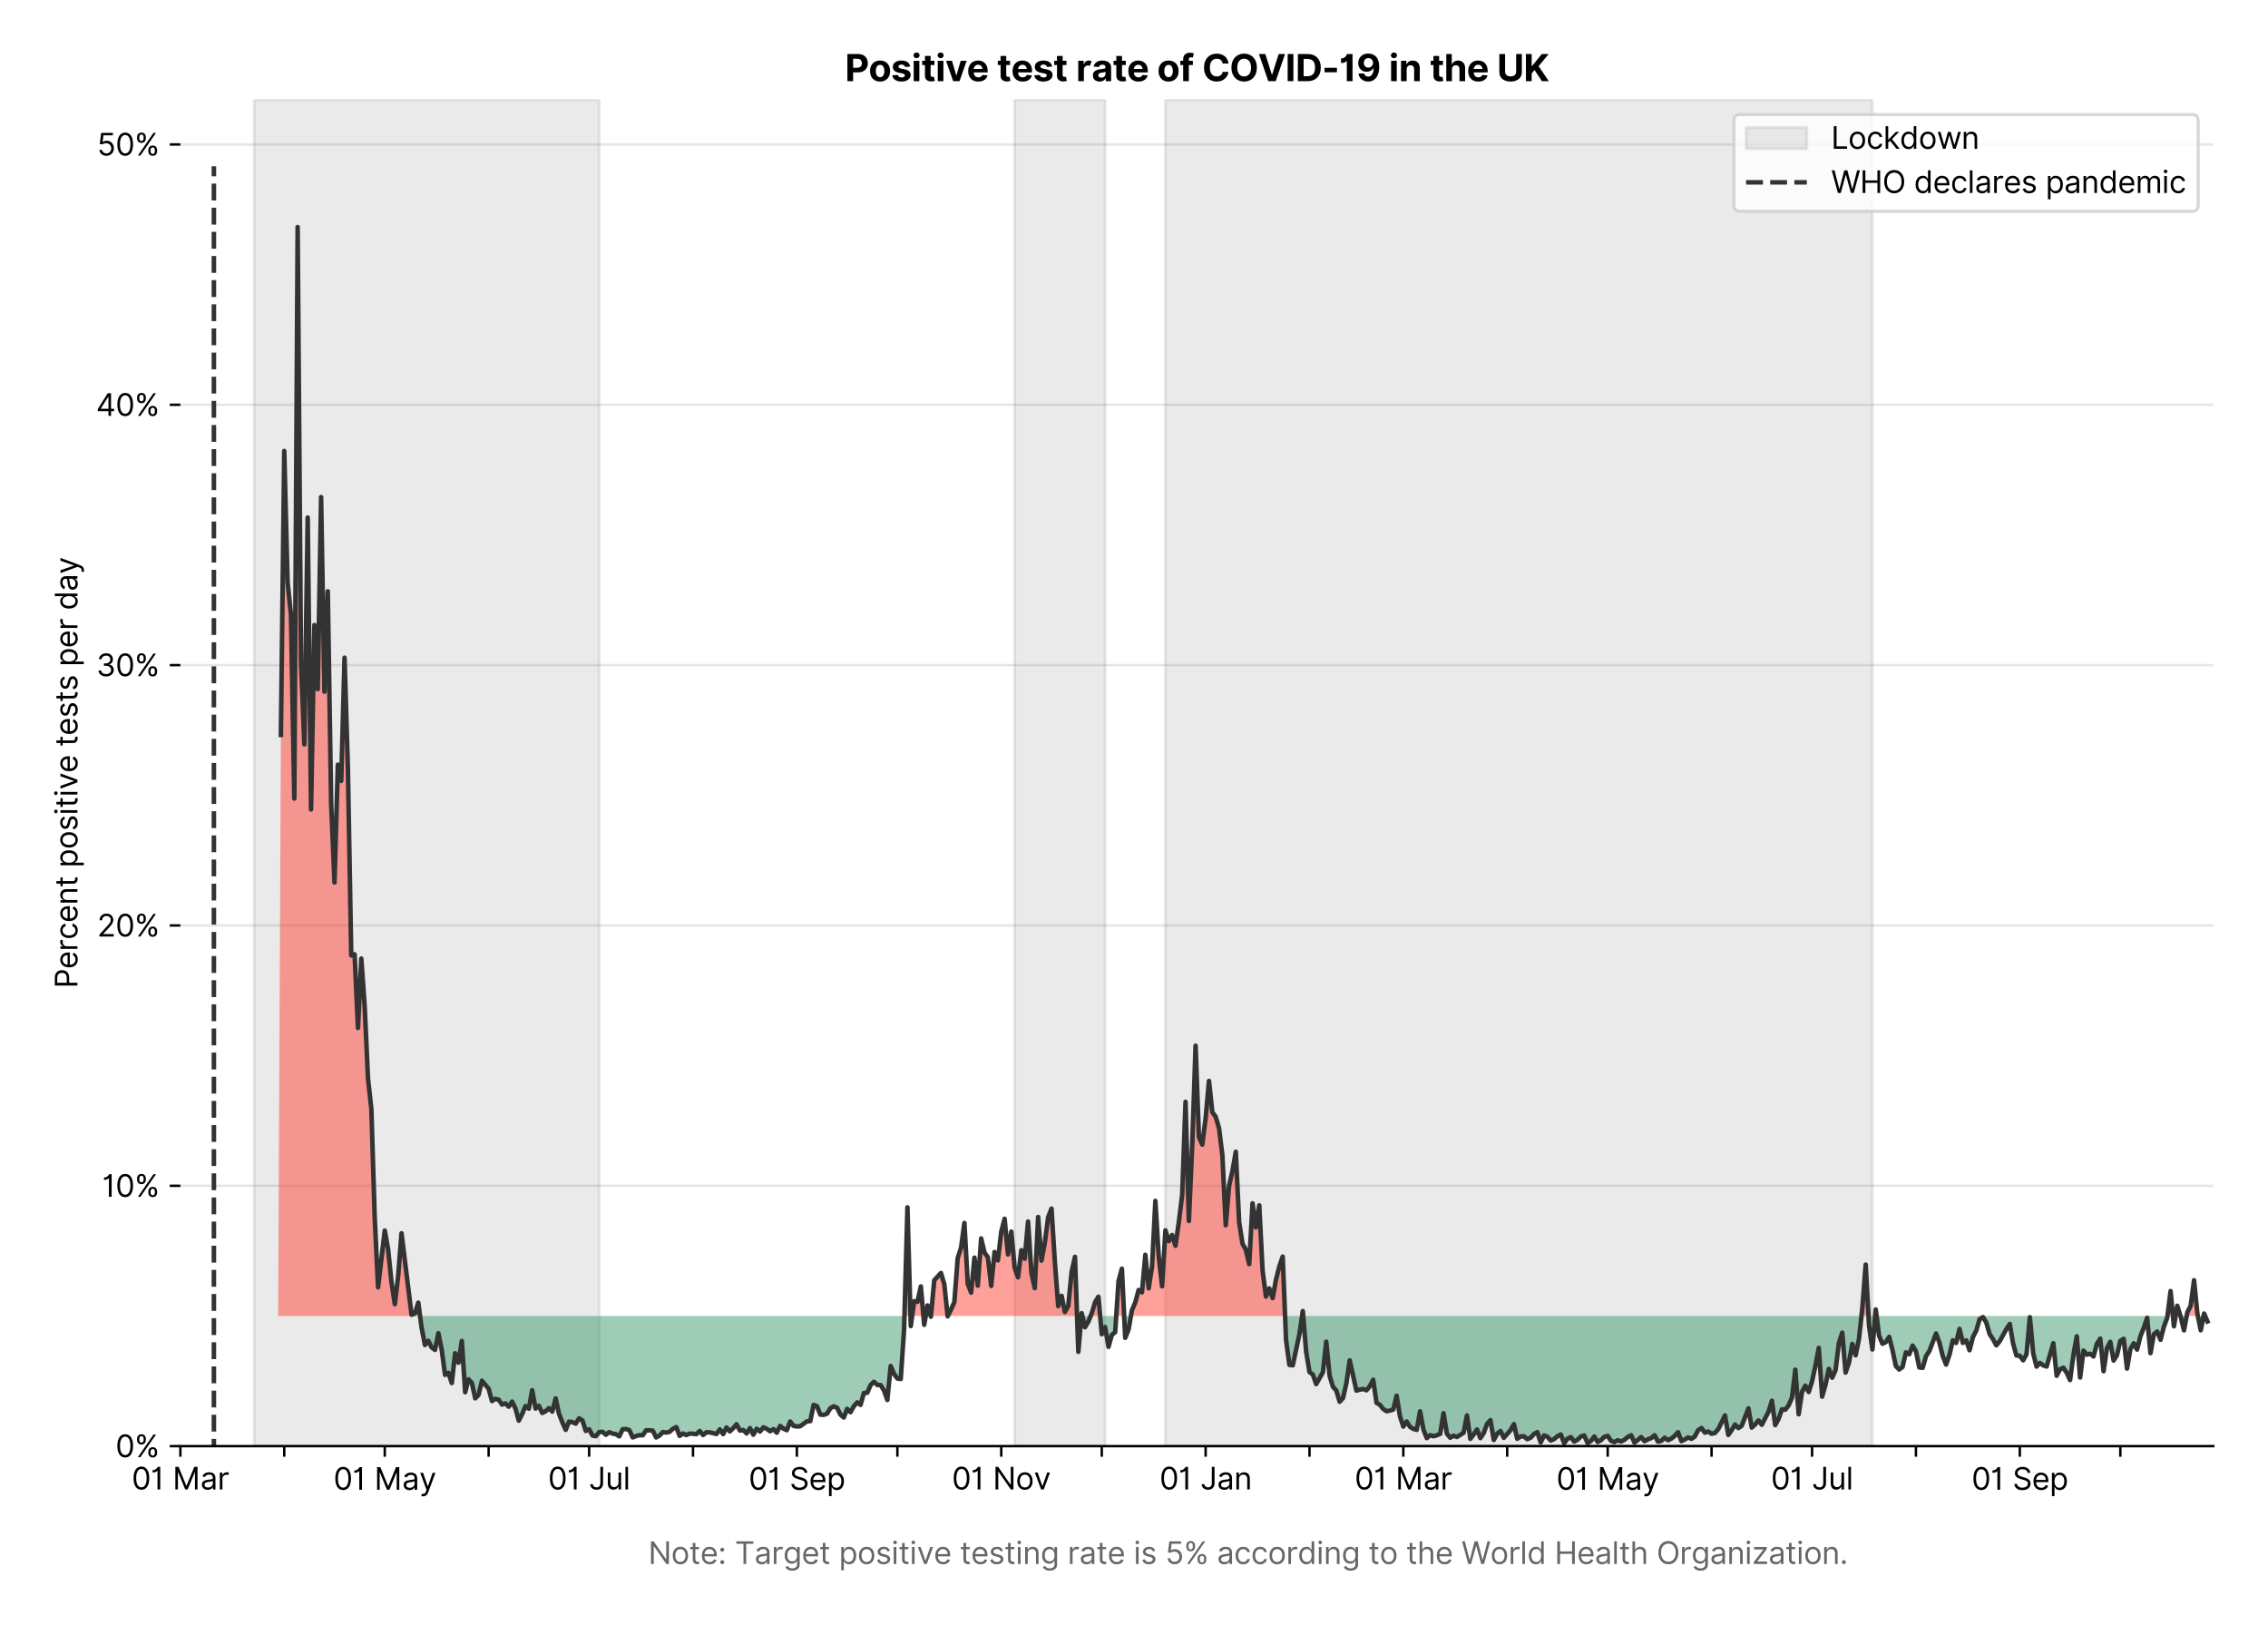 <?xml version="1.0" encoding="utf-8" standalone="no"?>
<!DOCTYPE svg PUBLIC "-//W3C//DTD SVG 1.1//EN"
  "http://www.w3.org/Graphics/SVG/1.1/DTD/svg11.dtd">
<svg version="1.1" viewBox="0 0 747.013 535.215" xmlns="http://www.w3.org/2000/svg" xmlns:xlink="http://www.w3.org/1999/xlink">
 <defs>
  <style type="text/css">*{stroke-linecap:butt;stroke-linejoin:round;}</style>
 </defs>
 <g id="figure_1">
  <g id="patch_1">
   <path d="M 0 535.215 
L 747.013 535.215 
L 747.013 0 
L 0 0 
z
" style="fill:#ffffff;"/>
  </g>
  <g id="axes_1">
   <g id="patch_2">
    <path d="M 59.413 476.248 
L 729.013 476.248 
L 729.013 32.728 
L 59.413 32.728 
z
" style="fill:#ffffff;"/>
   </g>
   <g id="matplotlib.axis_1">
    <g id="xtick_1">
     <g id="line2d_1">
      <defs>
       <path d="M 0 0 
L 0 3.5 
" id="maa3a1c55cb" style="stroke:#000000;stroke-width:0.8;"/>
      </defs>
      <g>
       <use style="stroke:#000000;stroke-width:0.8;" x="59.413" xlink:href="#maa3a1c55cb" y="476.248"/>
      </g>
     </g>
     <g id="text_1">
      <!-- 01 Mar -->
      <g transform="translate(43.376 490.522)scale(0.1 -0.1)">
       <defs>
        <path d="M 2000 -64 
Q 1230 -64 806 561 
Q 382 1186 382 2327 
Q 382 3459 809 4088 
Q 1236 4718 2000 4718 
Q 2764 4718 3191 4088 
Q 3618 3459 3618 2327 
Q 3618 1186 3194 561 
Q 2771 -64 2000 -64 
z
M 2000 436 
Q 2509 436 2791 927 
Q 3073 1418 3073 2327 
Q 3073 3234 2789 3730 
Q 2505 4227 2000 4227 
Q 1496 4227 1211 3730 
Q 927 3234 927 2327 
Q 927 1418 1210 927 
Q 1493 436 2000 436 
z
" id="Inter-Regular-30" transform="scale(0.016)"/>
        <path d="M 1973 4655 
L 1973 0 
L 1409 0 
L 1409 3836 
L 1373 3836 
Q 1341 3773 1209 3692 
Q 1077 3611 868 3551 
Q 659 3491 391 3491 
L 391 3964 
Q 661 3964 859 4061 
Q 1057 4159 1190 4291 
Q 1323 4423 1392 4529 
Q 1461 4636 1473 4655 
L 1973 4655 
z
" id="Inter-Regular-31" transform="scale(0.016)"/>
        <path id="Inter-Regular-20" transform="scale(0.016)"/>
        <path d="M 564 4655 
L 1236 4655 
L 2818 791 
L 2873 791 
L 4455 4655 
L 5127 4655 
L 5127 0 
L 4600 0 
L 4600 3536 
L 4555 3536 
L 3100 0 
L 2591 0 
L 1136 3536 
L 1091 3536 
L 1091 0 
L 564 0 
L 564 4655 
z
" id="Inter-Regular-4d" transform="scale(0.016)"/>
        <path d="M 1518 -82 
Q 1186 -82 916 44 
Q 646 170 486 410 
Q 327 650 327 991 
Q 327 1291 445 1478 
Q 564 1666 761 1773 
Q 959 1880 1199 1933 
Q 1439 1986 1682 2018 
Q 2000 2059 2199 2080 
Q 2398 2102 2490 2154 
Q 2582 2207 2582 2336 
L 2582 2355 
Q 2582 2691 2399 2877 
Q 2216 3064 1846 3064 
Q 1461 3064 1243 2895 
Q 1025 2727 936 2536 
L 427 2718 
Q 564 3036 792 3214 
Q 1021 3393 1292 3464 
Q 1564 3536 1827 3536 
Q 1996 3536 2215 3496 
Q 2434 3457 2640 3334 
Q 2846 3211 2982 2963 
Q 3118 2716 3118 2300 
L 3118 0 
L 2582 0 
L 2582 473 
L 2555 473 
Q 2500 359 2373 229 
Q 2246 100 2034 9 
Q 1823 -82 1518 -82 
z
M 1600 400 
Q 1918 400 2137 525 
Q 2357 650 2469 847 
Q 2582 1045 2582 1264 
L 2582 1755 
Q 2548 1714 2433 1681 
Q 2318 1648 2169 1624 
Q 2021 1600 1881 1583 
Q 1741 1566 1655 1555 
Q 1446 1527 1265 1467 
Q 1084 1407 974 1287 
Q 864 1168 864 964 
Q 864 684 1072 542 
Q 1280 400 1600 400 
z
" id="Inter-Regular-61" transform="scale(0.016)"/>
        <path d="M 491 0 
L 491 3491 
L 1009 3491 
L 1009 2964 
L 1046 2964 
Q 1139 3223 1389 3384 
Q 1639 3545 1955 3545 
Q 2100 3545 2209 3511 
Q 2318 3477 2400 3418 
L 2218 2964 
Q 2161 2993 2085 3010 
Q 2009 3027 1909 3027 
Q 1527 3027 1277 2794 
Q 1027 2561 1027 2209 
L 1027 0 
L 491 0 
z
" id="Inter-Regular-72" transform="scale(0.016)"/>
       </defs>
       <use xlink:href="#Inter-Regular-30"/>
       <use x="62.5" xlink:href="#Inter-Regular-31"/>
       <use x="106.676" xlink:href="#Inter-Regular-20"/>
       <use x="134.801" xlink:href="#Inter-Regular-4d"/>
       <use x="225.994" xlink:href="#Inter-Regular-61"/>
       <use x="282.386" xlink:href="#Inter-Regular-72"/>
      </g>
     </g>
    </g>
    <g id="xtick_2">
     <g id="line2d_2">
      <g>
       <use style="stroke:#000000;stroke-width:0.8;" x="93.623" xlink:href="#maa3a1c55cb" y="476.248"/>
      </g>
     </g>
    </g>
    <g id="xtick_3">
     <g id="line2d_3">
      <g>
       <use style="stroke:#000000;stroke-width:0.8;" x="126.73" xlink:href="#maa3a1c55cb" y="476.248"/>
      </g>
     </g>
     <g id="text_2">
      <!-- 01 May -->
      <g transform="translate(109.827 490.62)scale(0.1 -0.1)">
       <defs>
        <path d="M 818 -1355 
Q 682 -1355 575 -1333 
Q 468 -1311 427 -1291 
L 564 -818 
Q 857 -893 1053 -814 
Q 1250 -736 1391 -345 
L 1509 -18 
L 218 3491 
L 800 3491 
L 1764 709 
L 1800 709 
L 2764 3491 
L 3346 3491 
L 1846 -564 
Q 1550 -1355 818 -1355 
z
" id="Inter-Regular-79" transform="scale(0.016)"/>
       </defs>
       <use xlink:href="#Inter-Regular-30"/>
       <use x="62.5" xlink:href="#Inter-Regular-31"/>
       <use x="106.676" xlink:href="#Inter-Regular-20"/>
       <use x="134.801" xlink:href="#Inter-Regular-4d"/>
       <use x="225.994" xlink:href="#Inter-Regular-61"/>
       <use x="282.386" xlink:href="#Inter-Regular-79"/>
      </g>
     </g>
    </g>
    <g id="xtick_4">
     <g id="line2d_4">
      <g>
       <use style="stroke:#000000;stroke-width:0.8;" x="160.94" xlink:href="#maa3a1c55cb" y="476.248"/>
      </g>
     </g>
    </g>
    <g id="xtick_5">
     <g id="line2d_5">
      <g>
       <use style="stroke:#000000;stroke-width:0.8;" x="194.047" xlink:href="#maa3a1c55cb" y="476.248"/>
      </g>
     </g>
     <g id="text_3">
      <!-- 01 Jul -->
      <g transform="translate(180.503 490.522)scale(0.1 -0.1)">
       <defs>
        <path d="M 2346 4655 
L 2909 4655 
L 2909 1327 
Q 2909 657 2549 296 
Q 2189 -64 1582 -64 
Q 1200 -64 902 76 
Q 605 216 434 475 
Q 264 734 264 1091 
L 818 1091 
Q 818 795 1034 615 
Q 1250 436 1582 436 
Q 1948 436 2147 664 
Q 2346 893 2346 1327 
L 2346 4655 
z
" id="Inter-Regular-4a" transform="scale(0.016)"/>
        <path d="M 2691 1427 
L 2691 3491 
L 3227 3491 
L 3227 0 
L 2691 0 
L 2691 591 
L 2655 591 
Q 2532 325 2273 140 
Q 2014 -45 1618 -45 
Q 1127 -45 809 280 
Q 491 605 491 1273 
L 491 3491 
L 1027 3491 
L 1027 1309 
Q 1027 927 1242 700 
Q 1457 473 1791 473 
Q 1991 473 2199 575 
Q 2407 677 2549 888 
Q 2691 1100 2691 1427 
z
" id="Inter-Regular-75" transform="scale(0.016)"/>
        <path d="M 1027 4655 
L 1027 0 
L 491 0 
L 491 4655 
L 1027 4655 
z
" id="Inter-Regular-6c" transform="scale(0.016)"/>
       </defs>
       <use xlink:href="#Inter-Regular-30"/>
       <use x="62.5" xlink:href="#Inter-Regular-31"/>
       <use x="106.676" xlink:href="#Inter-Regular-20"/>
       <use x="134.801" xlink:href="#Inter-Regular-4a"/>
       <use x="189.063" xlink:href="#Inter-Regular-75"/>
       <use x="247.159" xlink:href="#Inter-Regular-6c"/>
      </g>
     </g>
    </g>
    <g id="xtick_6">
     <g id="line2d_6">
      <g>
       <use style="stroke:#000000;stroke-width:0.8;" x="228.257" xlink:href="#maa3a1c55cb" y="476.248"/>
      </g>
     </g>
    </g>
    <g id="xtick_7">
     <g id="line2d_7">
      <g>
       <use style="stroke:#000000;stroke-width:0.8;" x="262.468" xlink:href="#maa3a1c55cb" y="476.248"/>
      </g>
     </g>
     <g id="text_4">
      <!-- 01 Sep -->
      <g transform="translate(246.58 490.62)scale(0.1 -0.1)">
       <defs>
        <path d="M 3109 3491 
Q 3068 3836 2777 4027 
Q 2486 4218 2064 4218 
Q 1600 4218 1318 3999 
Q 1036 3780 1036 3445 
Q 1036 3195 1189 3042 
Q 1343 2889 1553 2803 
Q 1764 2718 1936 2673 
L 2409 2545 
Q 2591 2498 2815 2414 
Q 3039 2330 3244 2185 
Q 3450 2041 3584 1816 
Q 3718 1591 3718 1264 
Q 3718 886 3521 581 
Q 3325 277 2949 97 
Q 2573 -82 2036 -82 
Q 1286 -82 845 272 
Q 405 627 364 1200 
L 946 1200 
Q 968 936 1124 764 
Q 1280 593 1519 510 
Q 1759 427 2036 427 
Q 2359 427 2616 533 
Q 2873 639 3023 828 
Q 3173 1018 3173 1273 
Q 3173 1505 3043 1650 
Q 2914 1795 2702 1886 
Q 2491 1977 2246 2045 
L 1673 2209 
Q 1127 2366 809 2657 
Q 491 2948 491 3418 
Q 491 3809 703 4101 
Q 916 4393 1276 4555 
Q 1636 4718 2082 4718 
Q 2532 4718 2882 4558 
Q 3232 4398 3437 4120 
Q 3643 3843 3655 3491 
L 3109 3491 
z
" id="Inter-Regular-53" transform="scale(0.016)"/>
        <path d="M 1955 -73 
Q 1450 -73 1085 151 
Q 721 375 524 778 
Q 327 1182 327 1718 
Q 327 2255 524 2665 
Q 721 3075 1074 3305 
Q 1427 3536 1900 3536 
Q 2173 3536 2439 3445 
Q 2705 3355 2923 3151 
Q 3141 2948 3270 2614 
Q 3400 2280 3400 1791 
L 3400 1564 
L 866 1564 
Q 884 1005 1183 707 
Q 1482 409 1955 409 
Q 2271 409 2498 545 
Q 2725 682 2827 955 
L 3346 809 
Q 3223 414 2854 170 
Q 2486 -73 1955 -73 
z
M 866 2027 
L 2855 2027 
Q 2855 2470 2595 2762 
Q 2336 3055 1900 3055 
Q 1593 3055 1368 2911 
Q 1143 2768 1013 2533 
Q 884 2298 866 2027 
z
" id="Inter-Regular-65" transform="scale(0.016)"/>
        <path d="M 491 -1309 
L 491 3491 
L 1009 3491 
L 1009 2936 
L 1073 2936 
Q 1132 3027 1237 3169 
Q 1343 3311 1542 3423 
Q 1741 3536 2082 3536 
Q 2523 3536 2859 3315 
Q 3196 3095 3384 2690 
Q 3573 2286 3573 1736 
Q 3573 1182 3384 776 
Q 3196 370 2861 148 
Q 2527 -73 2091 -73 
Q 1755 -73 1552 39 
Q 1350 152 1241 296 
Q 1132 441 1073 536 
L 1027 536 
L 1027 -1309 
L 491 -1309 
z
M 1018 1745 
Q 1018 1152 1276 780 
Q 1534 409 2018 409 
Q 2355 409 2581 587 
Q 2807 766 2921 1069 
Q 3036 1373 3036 1745 
Q 3036 2114 2923 2410 
Q 2811 2707 2585 2881 
Q 2359 3055 2018 3055 
Q 1527 3055 1272 2693 
Q 1018 2332 1018 1745 
z
" id="Inter-Regular-70" transform="scale(0.016)"/>
       </defs>
       <use xlink:href="#Inter-Regular-30"/>
       <use x="62.5" xlink:href="#Inter-Regular-31"/>
       <use x="106.676" xlink:href="#Inter-Regular-20"/>
       <use x="134.801" xlink:href="#Inter-Regular-53"/>
       <use x="198.58" xlink:href="#Inter-Regular-65"/>
       <use x="256.818" xlink:href="#Inter-Regular-70"/>
      </g>
     </g>
    </g>
    <g id="xtick_8">
     <g id="line2d_8">
      <g>
       <use style="stroke:#000000;stroke-width:0.8;" x="295.574" xlink:href="#maa3a1c55cb" y="476.248"/>
      </g>
     </g>
    </g>
    <g id="xtick_9">
     <g id="line2d_9">
      <g>
       <use style="stroke:#000000;stroke-width:0.8;" x="329.785" xlink:href="#maa3a1c55cb" y="476.248"/>
      </g>
     </g>
     <g id="text_5">
      <!-- 01 Nov -->
      <g transform="translate(313.514 490.522)scale(0.1 -0.1)">
       <defs>
        <path d="M 4255 4655 
L 4255 0 
L 3709 0 
L 1173 3655 
L 1127 3655 
L 1127 0 
L 564 0 
L 564 4655 
L 1109 4655 
L 3655 991 
L 3700 991 
L 3700 4655 
L 4255 4655 
z
" id="Inter-Regular-4e" transform="scale(0.016)"/>
        <path d="M 1909 -73 
Q 1436 -73 1080 152 
Q 725 377 526 781 
Q 327 1186 327 1727 
Q 327 2273 526 2679 
Q 725 3086 1080 3311 
Q 1436 3536 1909 3536 
Q 2382 3536 2737 3311 
Q 3093 3086 3292 2679 
Q 3491 2273 3491 1727 
Q 3491 1186 3292 781 
Q 3093 377 2737 152 
Q 2382 -73 1909 -73 
z
M 1909 409 
Q 2268 409 2500 593 
Q 2732 777 2843 1077 
Q 2955 1377 2955 1727 
Q 2955 2077 2843 2379 
Q 2732 2682 2500 2868 
Q 2268 3055 1909 3055 
Q 1550 3055 1318 2868 
Q 1086 2682 975 2379 
Q 864 2077 864 1727 
Q 864 1377 975 1077 
Q 1086 777 1318 593 
Q 1550 409 1909 409 
z
" id="Inter-Regular-6f" transform="scale(0.016)"/>
        <path d="M 3346 3491 
L 2055 0 
L 1509 0 
L 218 3491 
L 800 3491 
L 1764 709 
L 1800 709 
L 2764 3491 
L 3346 3491 
z
" id="Inter-Regular-76" transform="scale(0.016)"/>
       </defs>
       <use xlink:href="#Inter-Regular-30"/>
       <use x="62.5" xlink:href="#Inter-Regular-31"/>
       <use x="106.676" xlink:href="#Inter-Regular-20"/>
       <use x="134.801" xlink:href="#Inter-Regular-4e"/>
       <use x="210.085" xlink:href="#Inter-Regular-6f"/>
       <use x="269.744" xlink:href="#Inter-Regular-76"/>
      </g>
     </g>
    </g>
    <g id="xtick_10">
     <g id="line2d_10">
      <g>
       <use style="stroke:#000000;stroke-width:0.8;" x="362.891" xlink:href="#maa3a1c55cb" y="476.248"/>
      </g>
     </g>
    </g>
    <g id="xtick_11">
     <g id="line2d_11">
      <g>
       <use style="stroke:#000000;stroke-width:0.8;" x="397.102" xlink:href="#maa3a1c55cb" y="476.248"/>
      </g>
     </g>
     <g id="text_6">
      <!-- 01 Jan -->
      <g transform="translate(381.903 490.522)scale(0.1 -0.1)">
       <defs>
        <path d="M 1027 2100 
L 1027 0 
L 491 0 
L 491 3491 
L 1009 3491 
L 1009 2945 
L 1055 2945 
Q 1177 3211 1427 3373 
Q 1677 3536 2073 3536 
Q 2602 3536 2928 3211 
Q 3255 2886 3255 2218 
L 3255 0 
L 2718 0 
L 2718 2182 
Q 2718 2593 2504 2824 
Q 2291 3055 1918 3055 
Q 1534 3055 1280 2806 
Q 1027 2557 1027 2100 
z
" id="Inter-Regular-6e" transform="scale(0.016)"/>
       </defs>
       <use xlink:href="#Inter-Regular-30"/>
       <use x="62.5" xlink:href="#Inter-Regular-31"/>
       <use x="106.676" xlink:href="#Inter-Regular-20"/>
       <use x="134.801" xlink:href="#Inter-Regular-4a"/>
       <use x="189.063" xlink:href="#Inter-Regular-61"/>
       <use x="245.455" xlink:href="#Inter-Regular-6e"/>
      </g>
     </g>
    </g>
    <g id="xtick_12">
     <g id="line2d_12">
      <g>
       <use style="stroke:#000000;stroke-width:0.8;" x="431.312" xlink:href="#maa3a1c55cb" y="476.248"/>
      </g>
     </g>
    </g>
    <g id="xtick_13">
     <g id="line2d_13">
      <g>
       <use style="stroke:#000000;stroke-width:0.8;" x="462.212" xlink:href="#maa3a1c55cb" y="476.248"/>
      </g>
     </g>
     <g id="text_7">
      <!-- 01 Mar -->
      <g transform="translate(446.175 490.522)scale(0.1 -0.1)">
       <use xlink:href="#Inter-Regular-30"/>
       <use x="62.5" xlink:href="#Inter-Regular-31"/>
       <use x="106.676" xlink:href="#Inter-Regular-20"/>
       <use x="134.801" xlink:href="#Inter-Regular-4d"/>
       <use x="225.994" xlink:href="#Inter-Regular-61"/>
       <use x="282.386" xlink:href="#Inter-Regular-72"/>
      </g>
     </g>
    </g>
    <g id="xtick_14">
     <g id="line2d_14">
      <g>
       <use style="stroke:#000000;stroke-width:0.8;" x="496.422" xlink:href="#maa3a1c55cb" y="476.248"/>
      </g>
     </g>
    </g>
    <g id="xtick_15">
     <g id="line2d_15">
      <g>
       <use style="stroke:#000000;stroke-width:0.8;" x="529.529" xlink:href="#maa3a1c55cb" y="476.248"/>
      </g>
     </g>
     <g id="text_8">
      <!-- 01 May -->
      <g transform="translate(512.626 490.62)scale(0.1 -0.1)">
       <use xlink:href="#Inter-Regular-30"/>
       <use x="62.5" xlink:href="#Inter-Regular-31"/>
       <use x="106.676" xlink:href="#Inter-Regular-20"/>
       <use x="134.801" xlink:href="#Inter-Regular-4d"/>
       <use x="225.994" xlink:href="#Inter-Regular-61"/>
       <use x="282.386" xlink:href="#Inter-Regular-79"/>
      </g>
     </g>
    </g>
    <g id="xtick_16">
     <g id="line2d_16">
      <g>
       <use style="stroke:#000000;stroke-width:0.8;" x="563.739" xlink:href="#maa3a1c55cb" y="476.248"/>
      </g>
     </g>
    </g>
    <g id="xtick_17">
     <g id="line2d_17">
      <g>
       <use style="stroke:#000000;stroke-width:0.8;" x="596.846" xlink:href="#maa3a1c55cb" y="476.248"/>
      </g>
     </g>
     <g id="text_9">
      <!-- 01 Jul -->
      <g transform="translate(583.302 490.522)scale(0.1 -0.1)">
       <use xlink:href="#Inter-Regular-30"/>
       <use x="62.5" xlink:href="#Inter-Regular-31"/>
       <use x="106.676" xlink:href="#Inter-Regular-20"/>
       <use x="134.801" xlink:href="#Inter-Regular-4a"/>
       <use x="189.063" xlink:href="#Inter-Regular-75"/>
       <use x="247.159" xlink:href="#Inter-Regular-6c"/>
      </g>
     </g>
    </g>
    <g id="xtick_18">
     <g id="line2d_18">
      <g>
       <use style="stroke:#000000;stroke-width:0.8;" x="631.056" xlink:href="#maa3a1c55cb" y="476.248"/>
      </g>
     </g>
    </g>
    <g id="xtick_19">
     <g id="line2d_19">
      <g>
       <use style="stroke:#000000;stroke-width:0.8;" x="665.267" xlink:href="#maa3a1c55cb" y="476.248"/>
      </g>
     </g>
     <g id="text_10">
      <!-- 01 Sep -->
      <g transform="translate(649.379 490.62)scale(0.1 -0.1)">
       <use xlink:href="#Inter-Regular-30"/>
       <use x="62.5" xlink:href="#Inter-Regular-31"/>
       <use x="106.676" xlink:href="#Inter-Regular-20"/>
       <use x="134.801" xlink:href="#Inter-Regular-53"/>
       <use x="198.58" xlink:href="#Inter-Regular-65"/>
       <use x="256.818" xlink:href="#Inter-Regular-70"/>
      </g>
     </g>
    </g>
    <g id="xtick_20">
     <g id="line2d_20">
      <g>
       <use style="stroke:#000000;stroke-width:0.8;" x="698.374" xlink:href="#maa3a1c55cb" y="476.248"/>
      </g>
     </g>
    </g>
    <g id="text_11">
     <!--  -->
     <g style="fill:#666666;" transform="translate(394.212 504.011)scale(0.1 -0.1)"/>
     <!--             Note: Target positive testing rate is 5% according to the World Health Organization. -->
     <g style="fill:#666666;" transform="translate(179.766 515.056)scale(0.1 -0.1)">
      <defs>
       <path d="M 2009 3491 
L 2009 3036 
L 1264 3036 
L 1264 1000 
Q 1264 773 1331 660 
Q 1398 548 1503 510 
Q 1609 473 1727 473 
Q 1816 473 1873 483 
Q 1930 493 1964 500 
L 2073 18 
Q 2018 -2 1920 -23 
Q 1823 -45 1673 -45 
Q 1446 -45 1228 52 
Q 1011 150 869 350 
Q 727 550 727 855 
L 727 3036 
L 200 3036 
L 200 3491 
L 727 3491 
L 727 4327 
L 1264 4327 
L 1264 3491 
L 2009 3491 
z
" id="Inter-Regular-74" transform="scale(0.016)"/>
       <path d="M 882 -36 
Q 714 -36 593 84 
Q 473 205 473 373 
Q 473 541 593 661 
Q 714 782 882 782 
Q 1050 782 1170 661 
Q 1291 541 1291 373 
Q 1291 205 1170 84 
Q 1050 -36 882 -36 
z
M 882 2524 
Q 714 2524 593 2644 
Q 473 2765 473 2933 
Q 473 3101 593 3221 
Q 714 3342 882 3342 
Q 1050 3342 1170 3221 
Q 1291 3101 1291 2933 
Q 1291 2765 1170 2644 
Q 1050 2524 882 2524 
z
" id="Inter-Regular-3a" transform="scale(0.016)"/>
       <path d="M 309 4155 
L 309 4655 
L 3800 4655 
L 3800 4155 
L 2336 4155 
L 2336 0 
L 1773 0 
L 1773 4155 
L 309 4155 
z
" id="Inter-Regular-54" transform="scale(0.016)"/>
       <path d="M 1900 -1382 
Q 1316 -1382 976 -1169 
Q 636 -957 473 -682 
L 900 -382 
Q 973 -477 1084 -601 
Q 1196 -725 1390 -817 
Q 1584 -909 1900 -909 
Q 2323 -909 2598 -704 
Q 2873 -500 2873 -64 
L 2873 645 
L 2827 645 
Q 2768 550 2660 410 
Q 2552 270 2351 162 
Q 2150 55 1809 55 
Q 1386 55 1051 255 
Q 716 455 521 836 
Q 327 1218 327 1764 
Q 327 2300 516 2699 
Q 705 3098 1041 3317 
Q 1377 3536 1818 3536 
Q 2159 3536 2360 3423 
Q 2561 3311 2669 3169 
Q 2777 3027 2836 2936 
L 2891 2936 
L 2891 3491 
L 3409 3491 
L 3409 -100 
Q 3409 -550 3205 -833 
Q 3002 -1116 2660 -1249 
Q 2318 -1382 1900 -1382 
z
M 1882 536 
Q 2366 536 2624 864 
Q 2882 1193 2882 1773 
Q 2882 2339 2627 2697 
Q 2373 3055 1882 3055 
Q 1541 3055 1315 2882 
Q 1089 2709 976 2418 
Q 864 2127 864 1773 
Q 864 1227 1120 881 
Q 1377 536 1882 536 
z
" id="Inter-Regular-67" transform="scale(0.016)"/>
       <path d="M 2964 2709 
L 2482 2573 
Q 2411 2755 2245 2914 
Q 2080 3073 1727 3073 
Q 1407 3073 1194 2926 
Q 982 2780 982 2555 
Q 982 2355 1127 2239 
Q 1273 2123 1582 2045 
L 2100 1918 
Q 3027 1691 3027 973 
Q 3027 673 2855 436 
Q 2684 200 2377 63 
Q 2071 -73 1664 -73 
Q 1130 -73 780 159 
Q 430 391 336 836 
L 846 964 
Q 989 400 1655 400 
Q 2030 400 2251 560 
Q 2473 720 2473 945 
Q 2473 1316 1955 1436 
L 1373 1573 
Q 893 1686 669 1926 
Q 446 2166 446 2527 
Q 446 2823 613 3050 
Q 780 3277 1069 3406 
Q 1359 3536 1727 3536 
Q 2246 3536 2542 3309 
Q 2839 3082 2964 2709 
z
" id="Inter-Regular-73" transform="scale(0.016)"/>
       <path d="M 491 0 
L 491 3491 
L 1027 3491 
L 1027 0 
L 491 0 
z
M 764 4073 
Q 607 4073 494 4179 
Q 382 4286 382 4436 
Q 382 4586 494 4693 
Q 607 4800 764 4800 
Q 921 4800 1033 4693 
Q 1146 4586 1146 4436 
Q 1146 4286 1033 4179 
Q 921 4073 764 4073 
z
" id="Inter-Regular-69" transform="scale(0.016)"/>
       <path d="M 1936 -64 
Q 1536 -64 1216 95 
Q 896 255 702 532 
Q 509 809 491 1164 
L 1036 1164 
Q 1068 848 1324 642 
Q 1580 436 1936 436 
Q 2223 436 2447 570 
Q 2671 705 2799 940 
Q 2927 1175 2927 1473 
Q 2927 1777 2794 2017 
Q 2661 2257 2429 2395 
Q 2198 2534 1900 2536 
Q 1686 2539 1461 2472 
Q 1236 2405 1091 2300 
L 564 2364 
L 846 4655 
L 3264 4655 
L 3264 4155 
L 1318 4155 
L 1155 2782 
L 1182 2782 
Q 1325 2895 1541 2970 
Q 1757 3045 1991 3045 
Q 2418 3045 2753 2842 
Q 3089 2639 3281 2286 
Q 3473 1934 3473 1482 
Q 3473 1036 3274 687 
Q 3075 339 2727 137 
Q 2380 -64 1936 -64 
z
" id="Inter-Regular-35" transform="scale(0.016)"/>
       <path d="M 2855 873 
L 2855 1118 
Q 2855 1373 2960 1585 
Q 3066 1798 3269 1926 
Q 3473 2055 3764 2055 
Q 4059 2055 4259 1926 
Q 4459 1798 4561 1585 
Q 4664 1373 4664 1118 
L 4664 873 
Q 4664 618 4560 405 
Q 4457 193 4256 64 
Q 4055 -64 3764 -64 
Q 3468 -64 3266 64 
Q 3064 193 2959 405 
Q 2855 618 2855 873 
z
M 536 3536 
L 536 3782 
Q 536 4036 642 4248 
Q 748 4461 951 4589 
Q 1155 4718 1446 4718 
Q 1741 4718 1941 4589 
Q 2141 4461 2243 4248 
Q 2346 4036 2346 3782 
L 2346 3536 
Q 2346 3282 2242 3069 
Q 2139 2857 1937 2728 
Q 1736 2600 1446 2600 
Q 1150 2600 948 2728 
Q 746 2857 641 3069 
Q 536 3282 536 3536 
z
M 709 0 
L 3909 4655 
L 4427 4655 
L 1227 0 
L 709 0 
z
M 3318 1118 
L 3318 873 
Q 3318 661 3418 494 
Q 3518 327 3764 327 
Q 4002 327 4101 494 
Q 4200 661 4200 873 
L 4200 1118 
Q 4200 1330 4104 1497 
Q 4009 1664 3764 1664 
Q 3525 1664 3421 1497 
Q 3318 1330 3318 1118 
z
M 1000 3782 
L 1000 3536 
Q 1000 3325 1100 3158 
Q 1200 2991 1446 2991 
Q 1684 2991 1783 3158 
Q 1882 3325 1882 3536 
L 1882 3782 
Q 1882 3993 1786 4160 
Q 1691 4327 1446 4327 
Q 1207 4327 1103 4160 
Q 1000 3993 1000 3782 
z
" id="Inter-Regular-25" transform="scale(0.016)"/>
       <path d="M 1909 -73 
Q 1418 -73 1063 159 
Q 709 391 518 798 
Q 327 1205 327 1727 
Q 327 2259 524 2667 
Q 721 3075 1074 3305 
Q 1427 3536 1900 3536 
Q 2268 3536 2563 3400 
Q 2859 3264 3047 3018 
Q 3236 2773 3282 2445 
L 2746 2445 
Q 2684 2684 2474 2869 
Q 2264 3055 1909 3055 
Q 1439 3055 1151 2697 
Q 864 2339 864 1745 
Q 864 1139 1148 774 
Q 1432 409 1909 409 
Q 2223 409 2447 570 
Q 2671 732 2746 1018 
L 3282 1018 
Q 3236 709 3058 462 
Q 2880 216 2588 71 
Q 2296 -73 1909 -73 
z
" id="Inter-Regular-63" transform="scale(0.016)"/>
       <path d="M 1809 -73 
Q 1373 -73 1039 148 
Q 705 370 516 776 
Q 327 1182 327 1736 
Q 327 2286 516 2690 
Q 705 3095 1041 3315 
Q 1377 3536 1818 3536 
Q 2159 3536 2358 3423 
Q 2557 3311 2662 3169 
Q 2768 3027 2827 2936 
L 2873 2936 
L 2873 4655 
L 3409 4655 
L 3409 0 
L 2891 0 
L 2891 536 
L 2827 536 
Q 2768 441 2659 296 
Q 2550 152 2348 39 
Q 2146 -73 1809 -73 
z
M 1882 409 
Q 2366 409 2624 780 
Q 2882 1152 2882 1745 
Q 2882 2332 2627 2693 
Q 2373 3055 1882 3055 
Q 1541 3055 1315 2881 
Q 1089 2707 976 2410 
Q 864 2114 864 1745 
Q 864 1373 978 1069 
Q 1093 766 1319 587 
Q 1546 409 1882 409 
z
" id="Inter-Regular-64" transform="scale(0.016)"/>
       <path d="M 1027 2100 
L 1027 0 
L 491 0 
L 491 4655 
L 1027 4655 
L 1027 2945 
L 1073 2945 
Q 1196 3216 1442 3376 
Q 1689 3536 2100 3536 
Q 2636 3536 2963 3213 
Q 3291 2891 3291 2218 
L 3291 0 
L 2755 0 
L 2755 2182 
Q 2755 2598 2540 2826 
Q 2325 3055 1946 3055 
Q 1548 3055 1287 2806 
Q 1027 2557 1027 2100 
z
" id="Inter-Regular-68" transform="scale(0.016)"/>
       <path d="M 1409 0 
L 136 4655 
L 709 4655 
L 1682 864 
L 1727 864 
L 2718 4655 
L 3355 4655 
L 4346 864 
L 4391 864 
L 5364 4655 
L 5936 4655 
L 4664 0 
L 4082 0 
L 3055 3709 
L 3018 3709 
L 1991 0 
L 1409 0 
z
" id="Inter-Regular-57" transform="scale(0.016)"/>
       <path d="M 564 0 
L 564 4655 
L 1127 4655 
L 1127 2582 
L 3609 2582 
L 3609 4655 
L 4173 4655 
L 4173 0 
L 3609 0 
L 3609 2082 
L 1127 2082 
L 1127 0 
L 564 0 
z
" id="Inter-Regular-48" transform="scale(0.016)"/>
       <path d="M 4491 2327 
Q 4491 1591 4225 1054 
Q 3959 518 3495 227 
Q 3032 -64 2436 -64 
Q 1841 -64 1377 227 
Q 914 518 648 1054 
Q 382 1591 382 2327 
Q 382 3064 648 3600 
Q 914 4136 1377 4427 
Q 1841 4718 2436 4718 
Q 3032 4718 3495 4427 
Q 3959 4136 4225 3600 
Q 4491 3064 4491 2327 
z
M 3946 2327 
Q 3946 2932 3744 3348 
Q 3543 3764 3201 3977 
Q 2859 4191 2436 4191 
Q 2014 4191 1672 3977 
Q 1330 3764 1128 3348 
Q 927 2932 927 2327 
Q 927 1723 1128 1307 
Q 1330 891 1672 677 
Q 2014 464 2436 464 
Q 2859 464 3201 677 
Q 3543 891 3744 1307 
Q 3946 1723 3946 2327 
z
" id="Inter-Regular-4f" transform="scale(0.016)"/>
       <path d="M 391 0 
L 391 409 
L 2373 2955 
L 2373 2991 
L 455 2991 
L 455 3491 
L 3064 3491 
L 3064 3064 
L 1136 536 
L 1136 500 
L 3127 500 
L 3127 0 
L 391 0 
z
" id="Inter-Regular-7a" transform="scale(0.016)"/>
       <path d="M 882 -36 
Q 714 -36 593 84 
Q 473 205 473 373 
Q 473 541 593 661 
Q 714 782 882 782 
Q 1050 782 1170 661 
Q 1291 541 1291 373 
Q 1291 205 1170 84 
Q 1050 -36 882 -36 
z
" id="Inter-Regular-2e" transform="scale(0.016)"/>
      </defs>
      <use xlink:href="#Inter-Regular-20"/>
      <use x="28.125" xlink:href="#Inter-Regular-20"/>
      <use x="56.25" xlink:href="#Inter-Regular-20"/>
      <use x="84.375" xlink:href="#Inter-Regular-20"/>
      <use x="112.5" xlink:href="#Inter-Regular-20"/>
      <use x="140.625" xlink:href="#Inter-Regular-20"/>
      <use x="168.75" xlink:href="#Inter-Regular-20"/>
      <use x="196.875" xlink:href="#Inter-Regular-20"/>
      <use x="225" xlink:href="#Inter-Regular-20"/>
      <use x="253.125" xlink:href="#Inter-Regular-20"/>
      <use x="281.25" xlink:href="#Inter-Regular-20"/>
      <use x="309.375" xlink:href="#Inter-Regular-20"/>
      <use x="337.5" xlink:href="#Inter-Regular-4e"/>
      <use x="412.784" xlink:href="#Inter-Regular-6f"/>
      <use x="472.443" xlink:href="#Inter-Regular-74"/>
      <use x="508.807" xlink:href="#Inter-Regular-65"/>
      <use x="567.046" xlink:href="#Inter-Regular-3a"/>
      <use x="594.602" xlink:href="#Inter-Regular-20"/>
      <use x="622.727" xlink:href="#Inter-Regular-54"/>
      <use x="686.932" xlink:href="#Inter-Regular-61"/>
      <use x="743.324" xlink:href="#Inter-Regular-72"/>
      <use x="781.676" xlink:href="#Inter-Regular-67"/>
      <use x="842.614" xlink:href="#Inter-Regular-65"/>
      <use x="900.852" xlink:href="#Inter-Regular-74"/>
      <use x="937.216" xlink:href="#Inter-Regular-20"/>
      <use x="965.341" xlink:href="#Inter-Regular-70"/>
      <use x="1026.279" xlink:href="#Inter-Regular-6f"/>
      <use x="1085.938" xlink:href="#Inter-Regular-73"/>
      <use x="1138.21" xlink:href="#Inter-Regular-69"/>
      <use x="1161.932" xlink:href="#Inter-Regular-74"/>
      <use x="1198.296" xlink:href="#Inter-Regular-69"/>
      <use x="1222.017" xlink:href="#Inter-Regular-76"/>
      <use x="1277.699" xlink:href="#Inter-Regular-65"/>
      <use x="1335.938" xlink:href="#Inter-Regular-20"/>
      <use x="1364.063" xlink:href="#Inter-Regular-74"/>
      <use x="1400.426" xlink:href="#Inter-Regular-65"/>
      <use x="1458.665" xlink:href="#Inter-Regular-73"/>
      <use x="1510.938" xlink:href="#Inter-Regular-74"/>
      <use x="1547.301" xlink:href="#Inter-Regular-69"/>
      <use x="1571.023" xlink:href="#Inter-Regular-6e"/>
      <use x="1629.546" xlink:href="#Inter-Regular-67"/>
      <use x="1690.483" xlink:href="#Inter-Regular-20"/>
      <use x="1718.608" xlink:href="#Inter-Regular-72"/>
      <use x="1756.96" xlink:href="#Inter-Regular-61"/>
      <use x="1813.353" xlink:href="#Inter-Regular-74"/>
      <use x="1849.716" xlink:href="#Inter-Regular-65"/>
      <use x="1907.955" xlink:href="#Inter-Regular-20"/>
      <use x="1936.08" xlink:href="#Inter-Regular-69"/>
      <use x="1959.801" xlink:href="#Inter-Regular-73"/>
      <use x="2012.074" xlink:href="#Inter-Regular-20"/>
      <use x="2040.199" xlink:href="#Inter-Regular-35"/>
      <use x="2100.995" xlink:href="#Inter-Regular-25"/>
      <use x="2182.245" xlink:href="#Inter-Regular-20"/>
      <use x="2210.37" xlink:href="#Inter-Regular-61"/>
      <use x="2266.762" xlink:href="#Inter-Regular-63"/>
      <use x="2322.586" xlink:href="#Inter-Regular-63"/>
      <use x="2378.409" xlink:href="#Inter-Regular-6f"/>
      <use x="2438.069" xlink:href="#Inter-Regular-72"/>
      <use x="2476.421" xlink:href="#Inter-Regular-64"/>
      <use x="2538.495" xlink:href="#Inter-Regular-69"/>
      <use x="2562.216" xlink:href="#Inter-Regular-6e"/>
      <use x="2620.739" xlink:href="#Inter-Regular-67"/>
      <use x="2681.677" xlink:href="#Inter-Regular-20"/>
      <use x="2709.802" xlink:href="#Inter-Regular-74"/>
      <use x="2746.165" xlink:href="#Inter-Regular-6f"/>
      <use x="2805.824" xlink:href="#Inter-Regular-20"/>
      <use x="2833.949" xlink:href="#Inter-Regular-74"/>
      <use x="2870.313" xlink:href="#Inter-Regular-68"/>
      <use x="2929.404" xlink:href="#Inter-Regular-65"/>
      <use x="2987.643" xlink:href="#Inter-Regular-20"/>
      <use x="3015.768" xlink:href="#Inter-Regular-57"/>
      <use x="3110.654" xlink:href="#Inter-Regular-6f"/>
      <use x="3170.313" xlink:href="#Inter-Regular-72"/>
      <use x="3208.665" xlink:href="#Inter-Regular-6c"/>
      <use x="3232.387" xlink:href="#Inter-Regular-64"/>
      <use x="3294.461" xlink:href="#Inter-Regular-20"/>
      <use x="3322.586" xlink:href="#Inter-Regular-48"/>
      <use x="3396.591" xlink:href="#Inter-Regular-65"/>
      <use x="3454.83" xlink:href="#Inter-Regular-61"/>
      <use x="3511.222" xlink:href="#Inter-Regular-6c"/>
      <use x="3534.944" xlink:href="#Inter-Regular-74"/>
      <use x="3571.307" xlink:href="#Inter-Regular-68"/>
      <use x="3630.398" xlink:href="#Inter-Regular-20"/>
      <use x="3658.523" xlink:href="#Inter-Regular-4f"/>
      <use x="3734.66" xlink:href="#Inter-Regular-72"/>
      <use x="3773.012" xlink:href="#Inter-Regular-67"/>
      <use x="3833.949" xlink:href="#Inter-Regular-61"/>
      <use x="3890.342" xlink:href="#Inter-Regular-6e"/>
      <use x="3948.864" xlink:href="#Inter-Regular-69"/>
      <use x="3972.586" xlink:href="#Inter-Regular-7a"/>
      <use x="4026.705" xlink:href="#Inter-Regular-61"/>
      <use x="4083.097" xlink:href="#Inter-Regular-74"/>
      <use x="4119.461" xlink:href="#Inter-Regular-69"/>
      <use x="4143.182" xlink:href="#Inter-Regular-6f"/>
      <use x="4202.842" xlink:href="#Inter-Regular-6e"/>
      <use x="4261.364" xlink:href="#Inter-Regular-2e"/>
     </g>
    </g>
   </g>
   <g id="matplotlib.axis_2">
    <g id="ytick_1">
     <g id="line2d_21">
      <path clip-path="url(#p27635abb32)" d="M 59.413 476.248 
L 729.013 476.248 
" style="fill:none;stroke:#e5e5e5;stroke-linecap:square;stroke-width:0.8;"/>
     </g>
     <g id="line2d_22">
      <defs>
       <path d="M 0 0 
L -3.5 0 
" id="m49497ef98a" style="stroke:#000000;stroke-width:0.8;"/>
      </defs>
      <g>
       <use style="stroke:#000000;stroke-width:0.8;" x="59.413" xlink:href="#m49497ef98a" y="476.248"/>
      </g>
     </g>
     <g id="text_12">
      <!-- 0% -->
      <g transform="translate(38.038 479.885)scale(0.1 -0.1)">
       <use xlink:href="#Inter-Regular-30"/>
       <use x="62.5" xlink:href="#Inter-Regular-25"/>
      </g>
     </g>
    </g>
    <g id="ytick_2">
     <g id="line2d_23">
      <path clip-path="url(#p27635abb32)" d="M 59.413 390.515 
L 729.013 390.515 
" style="fill:none;stroke:#e5e5e5;stroke-linecap:square;stroke-width:0.8;"/>
     </g>
     <g id="line2d_24">
      <g>
       <use style="stroke:#000000;stroke-width:0.8;" x="59.413" xlink:href="#m49497ef98a" y="390.515"/>
      </g>
     </g>
     <g id="text_13">
      <!-- 10% -->
      <g transform="translate(33.62 394.151)scale(0.1 -0.1)">
       <use xlink:href="#Inter-Regular-31"/>
       <use x="44.176" xlink:href="#Inter-Regular-30"/>
       <use x="106.676" xlink:href="#Inter-Regular-25"/>
      </g>
     </g>
    </g>
    <g id="ytick_3">
     <g id="line2d_25">
      <path clip-path="url(#p27635abb32)" d="M 59.413 304.781 
L 729.013 304.781 
" style="fill:none;stroke:#e5e5e5;stroke-linecap:square;stroke-width:0.8;"/>
     </g>
     <g id="line2d_26">
      <g>
       <use style="stroke:#000000;stroke-width:0.8;" x="59.413" xlink:href="#m49497ef98a" y="304.781"/>
      </g>
     </g>
     <g id="text_14">
      <!-- 20% -->
      <g transform="translate(31.986 308.418)scale(0.1 -0.1)">
       <defs>
        <path d="M 482 0 
L 482 409 
L 2018 2091 
Q 2289 2386 2464 2605 
Q 2639 2825 2724 3019 
Q 2809 3214 2809 3427 
Q 2809 3795 2553 4011 
Q 2298 4227 1918 4227 
Q 1514 4227 1275 3985 
Q 1036 3743 1036 3345 
L 500 3345 
Q 500 3755 688 4064 
Q 877 4373 1203 4545 
Q 1530 4718 1936 4718 
Q 2346 4718 2661 4545 
Q 2977 4373 3156 4079 
Q 3336 3786 3336 3427 
Q 3336 3170 3244 2926 
Q 3152 2682 2926 2383 
Q 2700 2084 2300 1655 
L 1255 536 
L 1255 500 
L 3418 500 
L 3418 0 
L 482 0 
z
" id="Inter-Regular-32" transform="scale(0.016)"/>
       </defs>
       <use xlink:href="#Inter-Regular-32"/>
       <use x="60.511" xlink:href="#Inter-Regular-30"/>
       <use x="123.011" xlink:href="#Inter-Regular-25"/>
      </g>
     </g>
    </g>
    <g id="ytick_4">
     <g id="line2d_27">
      <path clip-path="url(#p27635abb32)" d="M 59.413 219.048 
L 729.013 219.048 
" style="fill:none;stroke:#e5e5e5;stroke-linecap:square;stroke-width:0.8;"/>
     </g>
     <g id="line2d_28">
      <g>
       <use style="stroke:#000000;stroke-width:0.8;" x="59.413" xlink:href="#m49497ef98a" y="219.048"/>
      </g>
     </g>
     <g id="text_15">
      <!-- 30% -->
      <g transform="translate(31.673 222.684)scale(0.1 -0.1)">
       <defs>
        <path d="M 2055 -64 
Q 1605 -64 1253 90 
Q 902 245 696 521 
Q 491 798 473 1164 
L 1046 1164 
Q 1071 827 1356 631 
Q 1641 436 2046 436 
Q 2493 436 2783 664 
Q 3073 893 3073 1264 
Q 3073 1650 2787 1893 
Q 2502 2136 1973 2136 
L 1600 2136 
L 1600 2636 
L 1973 2636 
Q 2386 2636 2647 2856 
Q 2909 3077 2909 3445 
Q 2909 3798 2679 4012 
Q 2450 4227 2064 4227 
Q 1823 4227 1610 4139 
Q 1398 4052 1264 3887 
Q 1130 3723 1118 3491 
L 573 3491 
Q 586 3857 793 4133 
Q 1000 4409 1335 4563 
Q 1671 4718 2073 4718 
Q 2505 4718 2814 4544 
Q 3123 4370 3289 4086 
Q 3455 3802 3455 3473 
Q 3455 3080 3249 2802 
Q 3043 2525 2691 2418 
L 2691 2382 
Q 3132 2309 3379 2008 
Q 3627 1707 3627 1264 
Q 3627 884 3421 583 
Q 3216 282 2861 109 
Q 2507 -64 2055 -64 
z
" id="Inter-Regular-33" transform="scale(0.016)"/>
       </defs>
       <use xlink:href="#Inter-Regular-33"/>
       <use x="63.636" xlink:href="#Inter-Regular-30"/>
       <use x="126.136" xlink:href="#Inter-Regular-25"/>
      </g>
     </g>
    </g>
    <g id="ytick_5">
     <g id="line2d_29">
      <path clip-path="url(#p27635abb32)" d="M 59.413 133.314 
L 729.013 133.314 
" style="fill:none;stroke:#e5e5e5;stroke-linecap:square;stroke-width:0.8;"/>
     </g>
     <g id="line2d_30">
      <g>
       <use style="stroke:#000000;stroke-width:0.8;" x="59.413" xlink:href="#m49497ef98a" y="133.314"/>
      </g>
     </g>
     <g id="text_16">
      <!-- 40% -->
      <g transform="translate(31.617 136.951)scale(0.1 -0.1)">
       <defs>
        <path d="M 373 955 
L 373 1418 
L 2418 4655 
L 3100 4655 
L 3100 1455 
L 3736 1455 
L 3736 955 
L 3100 955 
L 3100 0 
L 2564 0 
L 2564 955 
L 373 955 
z
M 2564 1455 
L 2564 3936 
L 2527 3936 
L 982 1491 
L 982 1455 
L 2564 1455 
z
" id="Inter-Regular-34" transform="scale(0.016)"/>
       </defs>
       <use xlink:href="#Inter-Regular-34"/>
       <use x="64.205" xlink:href="#Inter-Regular-30"/>
       <use x="126.705" xlink:href="#Inter-Regular-25"/>
      </g>
     </g>
    </g>
    <g id="ytick_6">
     <g id="line2d_31">
      <path clip-path="url(#p27635abb32)" d="M 59.413 47.581 
L 729.013 47.581 
" style="fill:none;stroke:#e5e5e5;stroke-linecap:square;stroke-width:0.8;"/>
     </g>
     <g id="line2d_32">
      <g>
       <use style="stroke:#000000;stroke-width:0.8;" x="59.413" xlink:href="#m49497ef98a" y="47.581"/>
      </g>
     </g>
     <g id="text_17">
      <!-- 50% -->
      <g transform="translate(31.958 51.217)scale(0.1 -0.1)">
       <use xlink:href="#Inter-Regular-35"/>
       <use x="60.795" xlink:href="#Inter-Regular-30"/>
       <use x="123.295" xlink:href="#Inter-Regular-25"/>
      </g>
     </g>
    </g>
    <g id="text_18">
     <!-- Percent positive tests per day -->
     <g transform="translate(25.5 325.455)rotate(-90)scale(0.1 -0.1)">
      <defs>
       <path d="M 564 0 
L 564 4655 
L 2136 4655 
Q 2684 4655 3033 4458 
Q 3382 4261 3550 3927 
Q 3718 3593 3718 3182 
Q 3718 2770 3551 2434 
Q 3384 2098 3036 1899 
Q 2689 1700 2146 1700 
L 1127 1700 
L 1127 0 
L 564 0 
z
M 1127 2200 
L 2127 2200 
Q 2689 2200 2926 2482 
Q 3164 2764 3164 3182 
Q 3164 3602 2925 3878 
Q 2686 4155 2118 4155 
L 1127 4155 
L 1127 2200 
z
" id="Inter-Regular-50" transform="scale(0.016)"/>
      </defs>
      <use xlink:href="#Inter-Regular-50"/>
      <use x="63.494" xlink:href="#Inter-Regular-65"/>
      <use x="121.733" xlink:href="#Inter-Regular-72"/>
      <use x="160.085" xlink:href="#Inter-Regular-63"/>
      <use x="215.909" xlink:href="#Inter-Regular-65"/>
      <use x="274.148" xlink:href="#Inter-Regular-6e"/>
      <use x="332.671" xlink:href="#Inter-Regular-74"/>
      <use x="369.034" xlink:href="#Inter-Regular-20"/>
      <use x="397.159" xlink:href="#Inter-Regular-70"/>
      <use x="458.097" xlink:href="#Inter-Regular-6f"/>
      <use x="517.756" xlink:href="#Inter-Regular-73"/>
      <use x="570.029" xlink:href="#Inter-Regular-69"/>
      <use x="593.75" xlink:href="#Inter-Regular-74"/>
      <use x="630.114" xlink:href="#Inter-Regular-69"/>
      <use x="653.835" xlink:href="#Inter-Regular-76"/>
      <use x="709.517" xlink:href="#Inter-Regular-65"/>
      <use x="767.756" xlink:href="#Inter-Regular-20"/>
      <use x="795.881" xlink:href="#Inter-Regular-74"/>
      <use x="832.244" xlink:href="#Inter-Regular-65"/>
      <use x="890.483" xlink:href="#Inter-Regular-73"/>
      <use x="942.756" xlink:href="#Inter-Regular-74"/>
      <use x="979.119" xlink:href="#Inter-Regular-73"/>
      <use x="1031.392" xlink:href="#Inter-Regular-20"/>
      <use x="1059.517" xlink:href="#Inter-Regular-70"/>
      <use x="1120.455" xlink:href="#Inter-Regular-65"/>
      <use x="1178.693" xlink:href="#Inter-Regular-72"/>
      <use x="1217.046" xlink:href="#Inter-Regular-20"/>
      <use x="1245.171" xlink:href="#Inter-Regular-64"/>
      <use x="1307.245" xlink:href="#Inter-Regular-61"/>
      <use x="1363.637" xlink:href="#Inter-Regular-79"/>
     </g>
    </g>
   </g>
   <g id="patch_3">
    <path clip-path="url(#p27635abb32)" d="M 83.691 476.248 
L 83.691 32.728 
L 197.357 32.728 
L 197.357 476.248 
z
" style="fill:#777777;opacity:0.15;stroke:#777777;stroke-linejoin:miter;"/>
   </g>
   <g id="patch_4">
    <path clip-path="url(#p27635abb32)" d="M 334.199 476.248 
L 334.199 32.728 
L 363.995 32.728 
L 363.995 476.248 
z
" style="fill:#777777;opacity:0.15;stroke:#777777;stroke-linejoin:miter;"/>
   </g>
   <g id="patch_5">
    <path clip-path="url(#p27635abb32)" d="M 383.859 476.248 
L 383.859 32.728 
L 616.71 32.728 
L 616.71 476.248 
z
" style="fill:#777777;opacity:0.15;stroke:#777777;stroke-linejoin:miter;"/>
   </g>
   <g id="PolyCollection_1">
    <path clip-path="url(#p27635abb32)" d="M 91.618 433.381 
L 92.519 433.381 
L 93.623 433.381 
L 94.726 433.381 
L 95.83 433.381 
L 96.934 433.381 
L 98.037 433.381 
L 99.141 433.381 
L 100.244 433.381 
L 101.348 433.381 
L 102.451 433.381 
L 103.555 433.381 
L 104.658 433.381 
L 105.762 433.381 
L 106.866 433.381 
L 107.969 433.381 
L 109.073 433.381 
L 110.176 433.381 
L 111.28 433.381 
L 112.383 433.381 
L 113.487 433.381 
L 114.59 433.381 
L 115.694 433.381 
L 116.798 433.381 
L 117.901 433.381 
L 119.005 433.381 
L 120.108 433.381 
L 121.212 433.381 
L 122.315 433.381 
L 123.419 433.381 
L 124.523 433.381 
L 125.626 433.381 
L 126.73 433.381 
L 127.833 433.381 
L 128.937 433.381 
L 130.04 433.381 
L 131.144 433.381 
L 132.247 433.381 
L 133.351 433.381 
L 134.455 433.381 
L 135.558 433.381 
L 136.662 433.381 
L 137.765 433.381 
L 138.349 433.381 
L 137.765 429.007 
L 136.662 432.536 
L 135.558 432.983 
L 134.455 425.078 
L 133.351 415.255 
L 132.247 406.169 
L 131.144 420.24 
L 130.04 429.491 
L 128.937 422.192 
L 127.833 411.421 
L 126.73 405.262 
L 125.626 414.84 
L 124.523 423.93 
L 123.419 400.962 
L 122.315 365.24 
L 121.212 355.201 
L 120.108 331.294 
L 119.005 315.692 
L 117.901 338.537 
L 116.798 314.279 
L 115.694 314.619 
L 114.59 253.16 
L 113.487 216.598 
L 112.383 257.177 
L 111.28 251.823 
L 110.176 290.615 
L 109.073 264.728 
L 107.969 194.722 
L 106.866 227.78 
L 105.762 163.716 
L 104.658 226.954 
L 103.555 205.84 
L 102.451 266.579 
L 101.348 170.448 
L 100.244 245.137 
L 99.141 218.394 
L 98.037 74.781 
L 96.934 262.981 
L 95.83 202.445 
L 94.726 191.665 
L 93.623 148.513 
L 92.519 242.023 
z
" style="fill:#ff4136;fill-opacity:0.498;"/>
    <path clip-path="url(#p27635abb32)" d="M 297.902 433.381 
L 298.885 433.381 
L 299.894 433.381 
L 298.885 397.616 
z
" style="fill:#ff4136;fill-opacity:0.498;"/>
    <path clip-path="url(#p27635abb32)" d="M 300.439 433.381 
L 301.092 433.381 
L 302.196 433.381 
L 303.299 433.381 
L 304.148 433.381 
L 303.299 423.667 
L 302.196 428.709 
L 301.092 428.542 
z
" style="fill:#ff4136;fill-opacity:0.498;"/>
    <path clip-path="url(#p27635abb32)" d="M 304.907 433.381 
L 305.506 433.381 
L 306.535 433.381 
L 305.506 429.922 
z
" style="fill:#ff4136;fill-opacity:0.498;"/>
    <path clip-path="url(#p27635abb32)" d="M 306.633 433.381 
L 307.713 433.381 
L 308.817 433.381 
L 309.921 433.381 
L 311.024 433.381 
L 312.116 433.381 
L 311.024 422.917 
L 309.921 419.241 
L 308.817 420.488 
L 307.713 421.638 
z
" style="fill:#ff4136;fill-opacity:0.498;"/>
    <path clip-path="url(#p27635abb32)" d="M 312.185 433.381 
L 313.231 433.381 
L 314.335 433.381 
L 315.438 433.381 
L 316.542 433.381 
L 317.645 433.381 
L 318.749 433.381 
L 319.853 433.381 
L 320.956 433.381 
L 322.06 433.381 
L 323.163 433.381 
L 324.267 433.381 
L 325.37 433.381 
L 326.474 433.381 
L 327.578 433.381 
L 328.681 433.381 
L 329.785 433.381 
L 330.888 433.381 
L 331.992 433.381 
L 333.095 433.381 
L 334.199 433.381 
L 335.302 433.381 
L 336.406 433.381 
L 337.51 433.381 
L 338.613 433.381 
L 339.717 433.381 
L 340.82 433.381 
L 341.924 433.381 
L 343.027 433.381 
L 344.131 433.381 
L 345.234 433.381 
L 346.338 433.381 
L 347.442 433.381 
L 348.545 433.381 
L 349.649 433.381 
L 350.752 433.381 
L 351.856 433.381 
L 352.959 433.381 
L 354.063 433.381 
L 354.75 433.381 
L 354.063 413.925 
L 352.959 418.91 
L 351.856 430.076 
L 350.752 432.06 
L 349.649 426.765 
L 348.545 430.133 
L 347.442 415.657 
L 346.338 398.041 
L 345.234 400.858 
L 344.131 409.264 
L 343.027 415.154 
L 341.924 400.796 
L 340.82 424.216 
L 339.717 419.162 
L 338.613 402.293 
L 337.51 414.523 
L 336.406 411.735 
L 335.302 420.661 
L 334.199 417.441 
L 333.095 405.605 
L 331.992 413.123 
L 330.888 401.391 
L 329.785 405.642 
L 328.681 415.092 
L 327.578 412.328 
L 326.474 423.491 
L 325.37 414.051 
L 324.267 412.53 
L 323.163 407.854 
L 322.06 423.411 
L 320.956 414.187 
L 319.853 425.687 
L 318.749 422.762 
L 317.645 402.76 
L 316.542 410.934 
L 315.438 414.324 
L 314.335 428.807 
L 313.231 431.296 
z
" style="fill:#ff4136;fill-opacity:0.498;"/>
    <path clip-path="url(#p27635abb32)" d="M 356.191 433.381 
L 356.27 433.381 
L 356.488 433.381 
L 356.27 432.466 
z
" style="fill:#ff4136;fill-opacity:0.498;"/>
    <path clip-path="url(#p27635abb32)" d="M 359.226 433.381 
L 359.581 433.381 
L 360.684 433.381 
L 361.788 433.381 
L 362.355 433.381 
L 361.788 427.043 
L 360.684 428.859 
L 359.581 432.514 
z
" style="fill:#ff4136;fill-opacity:0.498;"/>
    <path clip-path="url(#p27635abb32)" d="M 367.656 433.381 
L 368.409 433.381 
L 369.513 433.381 
L 370.267 433.381 
L 369.513 417.825 
L 368.409 421.964 
z
" style="fill:#ff4136;fill-opacity:0.498;"/>
    <path clip-path="url(#p27635abb32)" d="M 372.496 433.381 
L 372.823 433.381 
L 373.927 433.381 
L 375.031 433.381 
L 376.134 433.381 
L 377.238 433.381 
L 378.341 433.381 
L 379.445 433.381 
L 380.548 433.381 
L 381.652 433.381 
L 382.756 433.381 
L 383.859 433.381 
L 384.963 433.381 
L 386.066 433.381 
L 387.17 433.381 
L 388.273 433.381 
L 389.377 433.381 
L 390.48 433.381 
L 391.584 433.381 
L 392.688 433.381 
L 393.791 433.381 
L 394.895 433.381 
L 395.998 433.381 
L 397.102 433.381 
L 398.205 433.381 
L 399.309 433.381 
L 400.412 433.381 
L 401.516 433.381 
L 402.62 433.381 
L 403.723 433.381 
L 404.827 433.381 
L 405.93 433.381 
L 407.034 433.381 
L 408.137 433.381 
L 409.241 433.381 
L 410.345 433.381 
L 411.448 433.381 
L 412.552 433.381 
L 413.655 433.381 
L 414.759 433.381 
L 415.862 433.381 
L 416.966 433.381 
L 418.069 433.381 
L 419.173 433.381 
L 420.277 433.381 
L 421.38 433.381 
L 422.484 433.381 
L 423.269 433.381 
L 422.484 413.843 
L 421.38 417.021 
L 420.277 421.408 
L 419.173 427.484 
L 418.069 424.311 
L 416.966 426.981 
L 415.862 418.469 
L 414.759 396.955 
L 413.655 404.191 
L 412.552 396.308 
L 411.448 416.313 
L 410.345 411.542 
L 409.241 409.562 
L 408.137 402.531 
L 407.034 379.305 
L 405.93 385.668 
L 404.827 390.476 
L 403.723 403.523 
L 402.62 380.496 
L 401.516 371.546 
L 400.412 367.775 
L 399.309 366.294 
L 398.205 355.988 
L 397.102 368.2 
L 395.998 376.949 
L 394.895 374.412 
L 393.791 344.392 
L 392.688 376.928 
L 391.584 402.107 
L 390.48 362.866 
L 389.377 393.492 
L 388.273 402.439 
L 387.17 410.257 
L 386.066 406.732 
L 384.963 408.734 
L 383.859 405.188 
L 382.756 423.607 
L 381.652 413.811 
L 380.548 395.49 
L 379.445 417.147 
L 378.341 424.277 
L 377.238 413.253 
L 376.134 425.603 
L 375.031 424.826 
L 373.927 428.924 
L 372.823 431.497 
z
" style="fill:#ff4136;fill-opacity:0.498;"/>
    <path clip-path="url(#p27635abb32)" d="M 428.871 433.381 
L 429.105 433.381 
L 429.237 433.381 
L 429.105 431.779 
z
" style="fill:#ff4136;fill-opacity:0.498;"/>
    <path clip-path="url(#p27635abb32)" d="M 613.115 433.381 
L 613.4 433.381 
L 614.503 433.381 
L 615.431 433.381 
L 614.503 416.477 
L 613.4 430.745 
z
" style="fill:#ff4136;fill-opacity:0.498;"/>
    <path clip-path="url(#p27635abb32)" d="M 617.635 433.381 
L 617.814 433.381 
L 618.086 433.381 
L 617.814 431.243 
z
" style="fill:#ff4136;fill-opacity:0.498;"/>
    <path clip-path="url(#p27635abb32)" d="M 713.9 433.381 
L 714.927 433.381 
L 715.707 433.381 
L 714.927 425.184 
z
" style="fill:#ff4136;fill-opacity:0.498;"/>
    <path clip-path="url(#p27635abb32)" d="M 716.586 433.381 
L 717.134 433.381 
L 718.186 433.381 
L 717.134 430.031 
z
" style="fill:#ff4136;fill-opacity:0.498;"/>
    <path clip-path="url(#p27635abb32)" d="M 720.224 433.381 
L 720.445 433.381 
L 721.548 433.381 
L 722.652 433.381 
L 723.755 433.381 
L 723.906 433.381 
L 723.755 432.634 
L 722.652 421.627 
L 721.548 430.043 
L 720.445 432.197 
z
" style="fill:#ff4136;fill-opacity:0.498;"/>
    <path clip-path="url(#p27635abb32)" d="M 725.804 433.381 
L 725.963 433.381 
L 726.298 433.381 
L 725.963 432.59 
z
" style="fill:#ff4136;fill-opacity:0.498;"/>
   </g>
   <g id="PolyCollection_2">
    <path clip-path="url(#p27635abb32)" d="M 138.349 433.381 
L 138.869 433.381 
L 139.972 433.381 
L 141.076 433.381 
L 142.179 433.381 
L 143.283 433.381 
L 144.387 433.381 
L 145.49 433.381 
L 146.594 433.381 
L 147.697 433.381 
L 148.801 433.381 
L 149.904 433.381 
L 151.008 433.381 
L 152.112 433.381 
L 153.215 433.381 
L 154.319 433.381 
L 155.422 433.381 
L 156.526 433.381 
L 157.629 433.381 
L 158.733 433.381 
L 159.836 433.381 
L 160.94 433.381 
L 162.044 433.381 
L 163.147 433.381 
L 164.251 433.381 
L 165.354 433.381 
L 166.458 433.381 
L 167.561 433.381 
L 168.665 433.381 
L 169.768 433.381 
L 170.872 433.381 
L 171.976 433.381 
L 173.079 433.381 
L 174.183 433.381 
L 175.286 433.381 
L 176.39 433.381 
L 177.493 433.381 
L 178.597 433.381 
L 179.701 433.381 
L 180.804 433.381 
L 181.908 433.381 
L 183.011 433.381 
L 184.115 433.381 
L 185.218 433.381 
L 186.322 433.381 
L 187.425 433.381 
L 188.529 433.381 
L 189.633 433.381 
L 190.736 433.381 
L 191.84 433.381 
L 192.943 433.381 
L 194.047 433.381 
L 195.15 433.381 
L 196.254 433.381 
L 197.357 433.381 
L 198.461 433.381 
L 199.565 433.381 
L 200.668 433.381 
L 201.772 433.381 
L 202.875 433.381 
L 203.979 433.381 
L 205.082 433.381 
L 206.186 433.381 
L 207.29 433.381 
L 208.393 433.381 
L 209.497 433.381 
L 210.6 433.381 
L 211.704 433.381 
L 212.807 433.381 
L 213.911 433.381 
L 215.014 433.381 
L 216.118 433.381 
L 217.222 433.381 
L 218.325 433.381 
L 219.429 433.381 
L 220.532 433.381 
L 221.636 433.381 
L 222.739 433.381 
L 223.843 433.381 
L 224.946 433.381 
L 226.05 433.381 
L 227.154 433.381 
L 228.257 433.381 
L 229.361 433.381 
L 230.464 433.381 
L 231.568 433.381 
L 232.671 433.381 
L 233.775 433.381 
L 234.879 433.381 
L 235.982 433.381 
L 237.086 433.381 
L 238.189 433.381 
L 239.293 433.381 
L 240.396 433.381 
L 241.5 433.381 
L 242.603 433.381 
L 243.707 433.381 
L 244.811 433.381 
L 245.914 433.381 
L 247.018 433.381 
L 248.121 433.381 
L 249.225 433.381 
L 250.328 433.381 
L 251.432 433.381 
L 252.535 433.381 
L 253.639 433.381 
L 254.743 433.381 
L 255.846 433.381 
L 256.95 433.381 
L 258.053 433.381 
L 259.157 433.381 
L 260.26 433.381 
L 261.364 433.381 
L 262.468 433.381 
L 263.571 433.381 
L 264.675 433.381 
L 265.778 433.381 
L 266.882 433.381 
L 267.985 433.381 
L 269.089 433.381 
L 270.192 433.381 
L 271.296 433.381 
L 272.4 433.381 
L 273.503 433.381 
L 274.607 433.381 
L 275.71 433.381 
L 276.814 433.381 
L 277.917 433.381 
L 279.021 433.381 
L 280.124 433.381 
L 281.228 433.381 
L 282.332 433.381 
L 283.435 433.381 
L 284.539 433.381 
L 285.642 433.381 
L 286.746 433.381 
L 287.849 433.381 
L 288.953 433.381 
L 290.056 433.381 
L 291.16 433.381 
L 292.264 433.381 
L 293.367 433.381 
L 294.471 433.381 
L 295.574 433.381 
L 296.678 433.381 
L 297.781 433.381 
L 297.902 433.381 
L 297.781 437.77 
L 296.678 454.149 
L 295.574 453.986 
L 294.471 452.452 
L 293.367 449.876 
L 292.264 461.051 
L 291.16 457.919 
L 290.056 456.138 
L 288.953 456.096 
L 287.849 455.066 
L 286.746 456.137 
L 285.642 458.694 
L 284.539 458.745 
L 283.435 462.666 
L 282.332 461.842 
L 281.228 463.113 
L 280.124 465.081 
L 279.021 463.982 
L 277.917 466.823 
L 276.814 465.87 
L 275.71 463.61 
L 274.607 463.152 
L 273.503 463.759 
L 272.4 465.574 
L 271.296 465.96 
L 270.192 465.88 
L 269.089 463.077 
L 267.985 462.674 
L 266.882 468.015 
L 265.778 468.082 
L 264.675 468.822 
L 263.571 469.69 
L 262.468 469.782 
L 261.364 469.57 
L 260.26 468.138 
L 259.157 471.006 
L 258.053 470.5 
L 256.95 469.605 
L 255.846 471.815 
L 254.743 470.634 
L 253.639 471.353 
L 252.535 470.545 
L 251.432 470.054 
L 250.328 471.432 
L 249.225 470.534 
L 248.121 472.477 
L 247.018 470.318 
L 245.914 472.069 
L 244.811 470.945 
L 243.707 471.133 
L 242.603 469.037 
L 241.5 470.33 
L 240.396 471.399 
L 239.293 470.11 
L 238.189 472.285 
L 237.086 470.729 
L 235.982 472.251 
L 234.879 472.011 
L 233.775 471.716 
L 232.671 471.695 
L 231.568 472.591 
L 230.464 471.253 
L 229.361 472.325 
L 228.257 472.157 
L 227.154 472.133 
L 226.05 472.6 
L 224.946 472.102 
L 223.843 472.878 
L 222.739 469.988 
L 221.636 470.535 
L 220.532 471.546 
L 219.429 471.788 
L 218.325 471.619 
L 217.222 472.774 
L 216.118 473.38 
L 215.014 471.169 
L 213.911 471.029 
L 212.807 471.052 
L 211.704 472.68 
L 210.6 472.632 
L 209.497 472.919 
L 208.393 473.373 
L 207.29 470.974 
L 206.186 470.625 
L 205.082 470.701 
L 203.979 473.026 
L 202.875 472.319 
L 201.772 472.123 
L 200.668 471.644 
L 199.565 472.504 
L 198.461 471.531 
L 197.357 471.629 
L 196.254 472.964 
L 195.15 472.764 
L 194.047 470.684 
L 192.943 471.249 
L 191.84 467.812 
L 190.736 467.085 
L 189.633 468.827 
L 188.529 468.351 
L 187.425 468.176 
L 186.322 470.875 
L 185.218 468.416 
L 184.115 465.564 
L 183.011 460.533 
L 181.908 464.866 
L 180.804 463.757 
L 179.701 464.768 
L 178.597 465.329 
L 177.493 462.963 
L 176.39 463.872 
L 175.286 457.84 
L 174.183 463.917 
L 173.079 463.056 
L 171.976 465.695 
L 170.872 467.861 
L 169.768 463.856 
L 168.665 461.588 
L 167.561 463.245 
L 166.458 462.176 
L 165.354 462.566 
L 164.251 460.976 
L 163.147 460.683 
L 162.044 461.406 
L 160.94 457.347 
L 159.836 456.086 
L 158.733 454.724 
L 157.629 459.391 
L 156.526 460.501 
L 155.422 455.459 
L 154.319 454.249 
L 153.215 458.496 
L 152.112 441.614 
L 151.008 448.767 
L 149.904 445.665 
L 148.801 455.474 
L 147.697 452.115 
L 146.594 452.783 
L 145.49 444.523 
L 144.387 439.07 
L 143.283 444.555 
L 142.179 443.756 
L 141.076 441.558 
L 139.972 442.95 
L 138.869 437.275 
z
" style="fill:#3d9970;fill-opacity:0.498;"/>
    <path clip-path="url(#p27635abb32)" d="M 299.894 433.381 
L 299.989 433.381 
L 300.439 433.381 
L 299.989 436.715 
z
" style="fill:#3d9970;fill-opacity:0.498;"/>
    <path clip-path="url(#p27635abb32)" d="M 304.148 433.381 
L 304.403 433.381 
L 304.907 433.381 
L 304.403 436.297 
z
" style="fill:#3d9970;fill-opacity:0.498;"/>
    <path clip-path="url(#p27635abb32)" d="M 306.535 433.381 
L 306.61 433.381 
L 306.633 433.381 
L 306.61 433.632 
z
" style="fill:#3d9970;fill-opacity:0.498;"/>
    <path clip-path="url(#p27635abb32)" d="M 312.116 433.381 
L 312.128 433.381 
L 312.185 433.381 
L 312.128 433.496 
z
" style="fill:#3d9970;fill-opacity:0.498;"/>
    <path clip-path="url(#p27635abb32)" d="M 354.75 433.381 
L 355.167 433.381 
L 356.191 433.381 
L 355.167 445.194 
z
" style="fill:#3d9970;fill-opacity:0.498;"/>
    <path clip-path="url(#p27635abb32)" d="M 356.488 433.381 
L 357.374 433.381 
L 358.477 433.381 
L 359.226 433.381 
L 358.477 435.211 
L 357.374 437.097 
z
" style="fill:#3d9970;fill-opacity:0.498;"/>
    <path clip-path="url(#p27635abb32)" d="M 362.355 433.381 
L 362.891 433.381 
L 363.995 433.381 
L 365.099 433.381 
L 366.202 433.381 
L 367.306 433.381 
L 367.656 433.381 
L 367.306 438.7 
L 366.202 439.643 
L 365.099 443.565 
L 363.995 437.041 
L 362.891 439.387 
z
" style="fill:#3d9970;fill-opacity:0.498;"/>
    <path clip-path="url(#p27635abb32)" d="M 370.267 433.381 
L 370.616 433.381 
L 371.72 433.381 
L 372.496 433.381 
L 371.72 437.84 
L 370.616 440.582 
z
" style="fill:#3d9970;fill-opacity:0.498;"/>
    <path clip-path="url(#p27635abb32)" d="M 423.269 433.381 
L 423.587 433.381 
L 424.691 433.381 
L 425.794 433.381 
L 426.898 433.381 
L 428.001 433.381 
L 428.871 433.381 
L 428.001 439.326 
L 426.898 444.582 
L 425.794 449.644 
L 424.691 449.492 
L 423.587 441.295 
z
" style="fill:#3d9970;fill-opacity:0.498;"/>
    <path clip-path="url(#p27635abb32)" d="M 429.237 433.381 
L 430.209 433.381 
L 431.312 433.381 
L 432.416 433.381 
L 433.519 433.381 
L 434.623 433.381 
L 435.726 433.381 
L 436.83 433.381 
L 437.934 433.381 
L 439.037 433.381 
L 440.141 433.381 
L 441.244 433.381 
L 442.348 433.381 
L 443.451 433.381 
L 444.555 433.381 
L 445.658 433.381 
L 446.762 433.381 
L 447.866 433.381 
L 448.969 433.381 
L 450.073 433.381 
L 451.176 433.381 
L 452.28 433.381 
L 453.383 433.381 
L 454.487 433.381 
L 455.59 433.381 
L 456.694 433.381 
L 457.798 433.381 
L 458.901 433.381 
L 460.005 433.381 
L 461.108 433.381 
L 462.212 433.381 
L 463.315 433.381 
L 464.419 433.381 
L 465.523 433.381 
L 466.626 433.381 
L 467.73 433.381 
L 468.833 433.381 
L 469.937 433.381 
L 471.04 433.381 
L 472.144 433.381 
L 473.247 433.381 
L 474.351 433.381 
L 475.455 433.381 
L 476.558 433.381 
L 477.662 433.381 
L 478.765 433.381 
L 479.869 433.381 
L 480.972 433.381 
L 482.076 433.381 
L 483.179 433.381 
L 484.283 433.381 
L 485.387 433.381 
L 486.49 433.381 
L 487.594 433.381 
L 488.697 433.381 
L 489.801 433.381 
L 490.904 433.381 
L 492.008 433.381 
L 493.111 433.381 
L 494.215 433.381 
L 495.319 433.381 
L 496.422 433.381 
L 497.526 433.381 
L 498.629 433.381 
L 499.733 433.381 
L 500.836 433.381 
L 501.94 433.381 
L 503.044 433.381 
L 504.147 433.381 
L 505.251 433.381 
L 506.354 433.381 
L 507.458 433.381 
L 508.561 433.381 
L 509.665 433.381 
L 510.768 433.381 
L 511.872 433.381 
L 512.976 433.381 
L 514.079 433.381 
L 515.183 433.381 
L 516.286 433.381 
L 517.39 433.381 
L 518.493 433.381 
L 519.597 433.381 
L 520.7 433.381 
L 521.804 433.381 
L 522.908 433.381 
L 524.011 433.381 
L 525.115 433.381 
L 526.218 433.381 
L 527.322 433.381 
L 528.425 433.381 
L 529.529 433.381 
L 530.633 433.381 
L 531.736 433.381 
L 532.84 433.381 
L 533.943 433.381 
L 535.047 433.381 
L 536.15 433.381 
L 537.254 433.381 
L 538.357 433.381 
L 539.461 433.381 
L 540.565 433.381 
L 541.668 433.381 
L 542.772 433.381 
L 543.875 433.381 
L 544.979 433.381 
L 546.082 433.381 
L 547.186 433.381 
L 548.289 433.381 
L 549.393 433.381 
L 550.497 433.381 
L 551.6 433.381 
L 552.704 433.381 
L 553.807 433.381 
L 554.911 433.381 
L 556.014 433.381 
L 557.118 433.381 
L 558.222 433.381 
L 559.325 433.381 
L 560.429 433.381 
L 561.532 433.381 
L 562.636 433.381 
L 563.739 433.381 
L 564.843 433.381 
L 565.946 433.381 
L 567.05 433.381 
L 568.154 433.381 
L 569.257 433.381 
L 570.361 433.381 
L 571.464 433.381 
L 572.568 433.381 
L 573.671 433.381 
L 574.775 433.381 
L 575.878 433.381 
L 576.982 433.381 
L 578.086 433.381 
L 579.189 433.381 
L 580.293 433.381 
L 581.396 433.381 
L 582.5 433.381 
L 583.603 433.381 
L 584.707 433.381 
L 585.811 433.381 
L 586.914 433.381 
L 588.018 433.381 
L 589.121 433.381 
L 590.225 433.381 
L 591.328 433.381 
L 592.432 433.381 
L 593.535 433.381 
L 594.639 433.381 
L 595.743 433.381 
L 596.846 433.381 
L 597.95 433.381 
L 599.053 433.381 
L 600.157 433.381 
L 601.26 433.381 
L 602.364 433.381 
L 603.467 433.381 
L 604.571 433.381 
L 605.675 433.381 
L 606.778 433.381 
L 607.882 433.381 
L 608.985 433.381 
L 610.089 433.381 
L 611.192 433.381 
L 612.296 433.381 
L 613.115 433.381 
L 612.296 440.962 
L 611.192 446.321 
L 610.089 442.591 
L 608.985 448.796 
L 607.882 452.031 
L 606.778 438.896 
L 605.675 442.358 
L 604.571 451.245 
L 603.467 453.723 
L 602.364 450.817 
L 601.26 456.076 
L 600.157 459.964 
L 599.053 443.89 
L 597.95 449.747 
L 596.846 454.867 
L 595.743 458.417 
L 594.639 456.356 
L 593.535 458.367 
L 592.432 465.766 
L 591.328 451.076 
L 590.225 460.345 
L 589.121 462.844 
L 588.018 464.246 
L 586.914 464.128 
L 585.811 467.31 
L 584.707 469.322 
L 583.603 461.298 
L 582.5 464.919 
L 581.396 467.142 
L 580.293 469.217 
L 579.189 467.793 
L 578.086 469.116 
L 576.982 470.145 
L 575.878 463.82 
L 574.775 466.806 
L 573.671 469.554 
L 572.568 470.301 
L 571.464 469.14 
L 570.361 471.004 
L 569.257 472.562 
L 568.154 466.137 
L 567.05 468.286 
L 565.946 470.654 
L 564.843 471.914 
L 563.739 472.174 
L 562.636 471.43 
L 561.532 471.81 
L 560.429 470.282 
L 559.325 470.98 
L 558.222 473.089 
L 557.118 473.849 
L 556.014 473.383 
L 554.911 474.062 
L 553.807 474.611 
L 552.704 471.659 
L 551.6 472.889 
L 550.497 473.77 
L 549.393 474.309 
L 548.289 473.491 
L 547.186 474.539 
L 546.082 474.762 
L 544.979 472.68 
L 543.875 473.587 
L 542.772 474.018 
L 541.668 474.625 
L 540.565 473.271 
L 539.461 474.133 
L 538.357 475.101 
L 537.254 472.671 
L 536.15 473.239 
L 535.047 474.154 
L 533.943 474.737 
L 532.84 474.309 
L 531.736 474.927 
L 530.633 474.528 
L 529.529 472.882 
L 528.425 473.191 
L 527.322 474.297 
L 526.218 474.885 
L 525.115 473.101 
L 524.011 474.54 
L 522.908 475.255 
L 521.804 472.733 
L 520.7 473.073 
L 519.597 474.147 
L 518.493 474.752 
L 517.39 473.291 
L 516.286 473.813 
L 515.183 475.286 
L 514.079 472.411 
L 512.976 472.985 
L 511.872 473.935 
L 510.768 474.416 
L 509.665 473.135 
L 508.561 472.756 
L 507.458 475.03 
L 506.354 471.645 
L 505.251 472.268 
L 504.147 473.468 
L 503.044 473.963 
L 501.94 473.021 
L 500.836 473.054 
L 499.733 473.828 
L 498.629 469.013 
L 497.526 470.999 
L 496.422 472.23 
L 495.319 473.509 
L 494.215 471.281 
L 493.111 472.145 
L 492.008 474.232 
L 490.904 467.688 
L 489.801 468.918 
L 488.697 471.953 
L 487.594 473.602 
L 486.49 470.776 
L 485.387 472.413 
L 484.283 473.844 
L 483.179 466.141 
L 482.076 471.852 
L 480.972 472.492 
L 479.869 473.233 
L 478.765 472.812 
L 477.662 473.477 
L 476.558 472.146 
L 475.455 465.415 
L 474.351 472.214 
L 473.247 472.665 
L 472.144 472.984 
L 471.04 472.652 
L 469.937 473.607 
L 468.833 470.74 
L 467.73 464.811 
L 466.626 470.902 
L 465.523 470.572 
L 464.419 469.91 
L 463.315 468.138 
L 462.212 469.825 
L 461.108 466.425 
L 460.005 459.649 
L 458.901 464.183 
L 457.798 464.549 
L 456.694 464.75 
L 455.59 464.016 
L 454.487 462.646 
L 453.383 461.975 
L 452.28 454.394 
L 451.176 456.51 
L 450.073 457.859 
L 448.969 457.44 
L 447.866 457.637 
L 446.762 457.96 
L 445.658 452.836 
L 444.555 448.007 
L 443.451 455.553 
L 442.348 460.414 
L 441.244 461.643 
L 440.141 457.949 
L 439.037 456.711 
L 437.934 453.096 
L 436.83 441.879 
L 435.726 451.922 
L 434.623 453.822 
L 433.519 455.819 
L 432.416 452.686 
L 431.312 451.846 
L 430.209 445.163 
z
" style="fill:#3d9970;fill-opacity:0.498;"/>
    <path clip-path="url(#p27635abb32)" d="M 615.431 433.381 
L 615.607 433.381 
L 616.71 433.381 
L 617.635 433.381 
L 616.71 444.415 
L 615.607 436.588 
z
" style="fill:#3d9970;fill-opacity:0.498;"/>
    <path clip-path="url(#p27635abb32)" d="M 618.086 433.381 
L 618.917 433.381 
L 620.021 433.381 
L 621.124 433.381 
L 622.228 433.381 
L 623.332 433.381 
L 624.435 433.381 
L 625.539 433.381 
L 626.642 433.381 
L 627.746 433.381 
L 628.849 433.381 
L 629.953 433.381 
L 631.056 433.381 
L 632.16 433.381 
L 633.264 433.381 
L 634.367 433.381 
L 635.471 433.381 
L 636.574 433.381 
L 637.678 433.381 
L 638.781 433.381 
L 639.885 433.381 
L 640.989 433.381 
L 642.092 433.381 
L 643.196 433.381 
L 644.299 433.381 
L 645.403 433.381 
L 646.506 433.381 
L 647.61 433.381 
L 648.713 433.381 
L 649.817 433.381 
L 650.921 433.381 
L 652.024 433.381 
L 653.128 433.381 
L 654.231 433.381 
L 655.335 433.381 
L 656.438 433.381 
L 657.542 433.381 
L 658.645 433.381 
L 659.749 433.381 
L 660.853 433.381 
L 661.956 433.381 
L 663.06 433.381 
L 664.163 433.381 
L 665.267 433.381 
L 666.37 433.381 
L 667.474 433.381 
L 668.578 433.381 
L 669.681 433.381 
L 670.785 433.381 
L 671.888 433.381 
L 672.992 433.381 
L 674.095 433.381 
L 675.199 433.381 
L 676.302 433.381 
L 677.406 433.381 
L 678.51 433.381 
L 679.613 433.381 
L 680.717 433.381 
L 681.82 433.381 
L 682.924 433.381 
L 684.027 433.381 
L 685.131 433.381 
L 686.234 433.381 
L 687.338 433.381 
L 688.442 433.381 
L 689.545 433.381 
L 690.649 433.381 
L 691.752 433.381 
L 692.856 433.381 
L 693.959 433.381 
L 695.063 433.381 
L 696.167 433.381 
L 697.27 433.381 
L 698.374 433.381 
L 699.477 433.381 
L 700.581 433.381 
L 701.684 433.381 
L 702.788 433.381 
L 703.891 433.381 
L 704.995 433.381 
L 706.099 433.381 
L 707.202 433.381 
L 708.306 433.381 
L 709.409 433.381 
L 710.513 433.381 
L 711.616 433.381 
L 712.72 433.381 
L 713.823 433.381 
L 713.9 433.381 
L 713.823 433.989 
L 712.72 436.935 
L 711.616 441.224 
L 710.513 438.519 
L 709.409 439.445 
L 708.306 445.635 
L 707.202 433.99 
L 706.099 437.306 
L 704.995 440.054 
L 703.891 444.455 
L 702.788 442.386 
L 701.684 444.341 
L 700.581 450.715 
L 699.477 440.906 
L 698.374 441.591 
L 697.27 446.263 
L 696.167 448.062 
L 695.063 441.904 
L 693.959 444.034 
L 692.856 451.576 
L 691.752 440.85 
L 690.649 442.572 
L 689.545 446.708 
L 688.442 445.831 
L 687.338 446.099 
L 686.234 444.808 
L 685.131 453.657 
L 684.027 440.088 
L 682.924 446.213 
L 681.82 454.495 
L 680.717 452.105 
L 679.613 450.426 
L 678.51 450.946 
L 677.406 453.073 
L 676.302 442.367 
L 675.199 446.067 
L 674.095 450.034 
L 672.992 449.653 
L 671.888 448.845 
L 670.785 450.054 
L 669.681 445.702 
L 668.578 433.8 
L 667.474 445.985 
L 666.37 447.992 
L 665.267 446.5 
L 664.163 446.4 
L 663.06 442.494 
L 661.956 436.015 
L 660.853 437.679 
L 659.749 439.636 
L 658.645 441.698 
L 657.542 443.043 
L 656.438 441.034 
L 655.335 439.364 
L 654.231 435.564 
L 653.128 433.771 
L 652.024 434.459 
L 650.921 438.203 
L 649.817 440.354 
L 648.713 444.672 
L 647.61 441.42 
L 646.506 442.246 
L 645.403 437.657 
L 644.299 442.279 
L 643.196 441.412 
L 642.092 446.185 
L 640.989 449.378 
L 639.885 446.578 
L 638.781 442.136 
L 637.678 439.168 
L 636.574 441.906 
L 635.471 444.944 
L 634.367 446.632 
L 633.264 450.47 
L 632.16 450.343 
L 631.056 444.997 
L 629.953 443.15 
L 628.849 445.986 
L 627.746 445.393 
L 626.642 450.189 
L 625.539 451.019 
L 624.435 449.884 
L 623.332 444.63 
L 622.228 440.256 
L 621.124 441.992 
L 620.021 442.536 
L 618.917 439.927 
z
" style="fill:#3d9970;fill-opacity:0.498;"/>
    <path clip-path="url(#p27635abb32)" d="M 715.707 433.381 
L 716.031 433.381 
L 716.586 433.381 
L 716.031 436.779 
z
" style="fill:#3d9970;fill-opacity:0.498;"/>
    <path clip-path="url(#p27635abb32)" d="M 718.186 433.381 
L 718.238 433.381 
L 719.341 433.381 
L 720.224 433.381 
L 719.341 438.121 
L 718.238 433.548 
z
" style="fill:#3d9970;fill-opacity:0.498;"/>
    <path clip-path="url(#p27635abb32)" d="M 723.906 433.381 
L 724.859 433.381 
L 725.804 433.381 
L 724.859 438.101 
z
" style="fill:#3d9970;fill-opacity:0.498;"/>
    <path clip-path="url(#p27635abb32)" d="M 726.298 433.381 
L 727.066 433.381 
L 727.066 433.381 
L 727.066 435.192 
z
" style="fill:#3d9970;fill-opacity:0.498;"/>
   </g>
   <g id="LineCollection_1">
    <path clip-path="url(#p27635abb32)" d="M 70.448 495.311 
L 70.448 54.756 
" style="fill:none;stroke:#333333;stroke-dasharray:5.55,2.4;stroke-dashoffset:0;stroke-width:1.5;"/>
   </g>
   <g id="line2d_33">
    <path clip-path="url(#p27635abb32)" d="M 92.519 242.023 
L 93.623 148.513 
L 94.726 191.665 
L 95.83 202.445 
L 96.934 262.981 
L 98.037 74.781 
L 99.141 218.394 
L 100.244 245.137 
L 101.348 170.448 
L 102.451 266.579 
L 103.555 205.84 
L 104.658 226.954 
L 105.762 163.716 
L 106.866 227.78 
L 107.969 194.722 
L 109.073 264.728 
L 110.176 290.615 
L 111.28 251.823 
L 112.383 257.177 
L 113.487 216.598 
L 114.59 253.16 
L 115.694 314.619 
L 116.798 314.279 
L 117.901 338.537 
L 119.005 315.692 
L 120.108 331.294 
L 121.212 355.201 
L 122.315 365.24 
L 123.419 400.962 
L 124.523 423.93 
L 126.73 405.262 
L 127.833 411.421 
L 128.937 422.192 
L 130.04 429.491 
L 131.144 420.24 
L 132.247 406.169 
L 135.558 432.983 
L 136.662 432.536 
L 137.765 429.007 
L 138.869 437.275 
L 139.972 442.95 
L 141.076 441.558 
L 142.179 443.756 
L 143.283 444.555 
L 144.387 439.07 
L 145.49 444.523 
L 146.594 452.783 
L 147.697 452.115 
L 148.801 455.474 
L 149.904 445.665 
L 151.008 448.767 
L 152.112 441.614 
L 153.215 458.496 
L 154.319 454.249 
L 155.422 455.459 
L 156.526 460.501 
L 157.629 459.391 
L 158.733 454.724 
L 160.94 457.347 
L 162.044 461.406 
L 163.147 460.683 
L 164.251 460.976 
L 165.354 462.566 
L 166.458 462.176 
L 167.561 463.245 
L 168.665 461.588 
L 169.768 463.856 
L 170.872 467.861 
L 171.976 465.695 
L 173.079 463.056 
L 174.183 463.917 
L 175.286 457.84 
L 176.39 463.872 
L 177.493 462.963 
L 178.597 465.329 
L 179.701 464.768 
L 180.804 463.757 
L 181.908 464.866 
L 183.011 460.533 
L 184.115 465.564 
L 185.218 468.416 
L 186.322 470.875 
L 187.425 468.176 
L 188.529 468.351 
L 189.633 468.827 
L 190.736 467.085 
L 191.84 467.812 
L 192.943 471.249 
L 194.047 470.684 
L 195.15 472.764 
L 196.254 472.964 
L 197.357 471.629 
L 198.461 471.531 
L 199.565 472.504 
L 200.668 471.644 
L 201.772 472.123 
L 202.875 472.319 
L 203.979 473.026 
L 205.082 470.701 
L 206.186 470.625 
L 207.29 470.974 
L 208.393 473.373 
L 209.497 472.919 
L 210.6 472.632 
L 211.704 472.68 
L 212.807 471.052 
L 213.911 471.029 
L 215.014 471.169 
L 216.118 473.38 
L 217.222 472.774 
L 218.325 471.619 
L 219.429 471.788 
L 220.532 471.546 
L 221.636 470.535 
L 222.739 469.988 
L 223.843 472.878 
L 224.946 472.102 
L 226.05 472.6 
L 227.154 472.133 
L 228.257 472.157 
L 229.361 472.325 
L 230.464 471.253 
L 231.568 472.591 
L 232.671 471.695 
L 233.775 471.716 
L 235.982 472.251 
L 237.086 470.729 
L 238.189 472.285 
L 239.293 470.11 
L 240.396 471.399 
L 241.5 470.33 
L 242.603 469.037 
L 243.707 471.133 
L 244.811 470.945 
L 245.914 472.069 
L 247.018 470.318 
L 248.121 472.477 
L 249.225 470.534 
L 250.328 471.432 
L 251.432 470.054 
L 252.535 470.545 
L 253.639 471.353 
L 254.743 470.634 
L 255.846 471.815 
L 256.95 469.605 
L 258.053 470.5 
L 259.157 471.006 
L 260.26 468.138 
L 261.364 469.57 
L 262.468 469.782 
L 263.571 469.69 
L 265.778 468.082 
L 266.882 468.015 
L 267.985 462.674 
L 269.089 463.077 
L 270.192 465.88 
L 271.296 465.96 
L 272.4 465.574 
L 273.503 463.759 
L 274.607 463.152 
L 275.71 463.61 
L 276.814 465.87 
L 277.917 466.823 
L 279.021 463.982 
L 280.124 465.081 
L 281.228 463.113 
L 282.332 461.842 
L 283.435 462.666 
L 284.539 458.745 
L 285.642 458.694 
L 286.746 456.137 
L 287.849 455.066 
L 288.953 456.096 
L 290.056 456.138 
L 291.16 457.919 
L 292.264 461.051 
L 293.367 449.876 
L 294.471 452.452 
L 295.574 453.986 
L 296.678 454.149 
L 297.781 437.77 
L 298.885 397.616 
L 299.989 436.715 
L 301.092 428.542 
L 302.196 428.709 
L 303.299 423.667 
L 304.403 436.297 
L 305.506 429.922 
L 306.61 433.632 
L 307.713 421.638 
L 309.921 419.241 
L 311.024 422.917 
L 312.128 433.496 
L 313.231 431.296 
L 314.335 428.807 
L 315.438 414.324 
L 316.542 410.934 
L 317.645 402.76 
L 318.749 422.762 
L 319.853 425.687 
L 320.956 414.187 
L 322.06 423.411 
L 323.163 407.854 
L 324.267 412.53 
L 325.37 414.051 
L 326.474 423.491 
L 327.578 412.328 
L 328.681 415.092 
L 329.785 405.642 
L 330.888 401.391 
L 331.992 413.123 
L 333.095 405.605 
L 334.199 417.441 
L 335.302 420.661 
L 336.406 411.735 
L 337.51 414.523 
L 338.613 402.293 
L 339.717 419.162 
L 340.82 424.216 
L 341.924 400.796 
L 343.027 415.154 
L 344.131 409.264 
L 345.234 400.858 
L 346.338 398.041 
L 347.442 415.657 
L 348.545 430.133 
L 349.649 426.765 
L 350.752 432.06 
L 351.856 430.076 
L 352.959 418.91 
L 354.063 413.925 
L 355.167 445.194 
L 356.27 432.466 
L 357.374 437.097 
L 358.477 435.211 
L 359.581 432.514 
L 360.684 428.859 
L 361.788 427.043 
L 362.891 439.387 
L 363.995 437.041 
L 365.099 443.565 
L 366.202 439.643 
L 367.306 438.7 
L 368.409 421.964 
L 369.513 417.825 
L 370.616 440.582 
L 371.72 437.84 
L 372.823 431.497 
L 373.927 428.924 
L 375.031 424.826 
L 376.134 425.603 
L 377.238 413.253 
L 378.341 424.277 
L 379.445 417.147 
L 380.548 395.49 
L 381.652 413.811 
L 382.756 423.607 
L 383.859 405.188 
L 384.963 408.734 
L 386.066 406.732 
L 387.17 410.257 
L 388.273 402.439 
L 389.377 393.492 
L 390.48 362.866 
L 391.584 402.107 
L 392.688 376.928 
L 393.791 344.392 
L 394.895 374.412 
L 395.998 376.949 
L 397.102 368.2 
L 398.205 355.988 
L 399.309 366.294 
L 400.412 367.775 
L 401.516 371.546 
L 402.62 380.496 
L 403.723 403.523 
L 404.827 390.476 
L 405.93 385.668 
L 407.034 379.305 
L 408.137 402.531 
L 409.241 409.562 
L 410.345 411.542 
L 411.448 416.313 
L 412.552 396.308 
L 413.655 404.191 
L 414.759 396.955 
L 415.862 418.469 
L 416.966 426.981 
L 418.069 424.311 
L 419.173 427.484 
L 420.277 421.408 
L 421.38 417.021 
L 422.484 413.843 
L 423.587 441.295 
L 424.691 449.492 
L 425.794 449.644 
L 428.001 439.326 
L 429.105 431.779 
L 430.209 445.163 
L 431.312 451.846 
L 432.416 452.686 
L 433.519 455.819 
L 435.726 451.922 
L 436.83 441.879 
L 437.934 453.096 
L 439.037 456.711 
L 440.141 457.949 
L 441.244 461.643 
L 442.348 460.414 
L 443.451 455.553 
L 444.555 448.007 
L 446.762 457.96 
L 447.866 457.637 
L 448.969 457.44 
L 450.073 457.859 
L 451.176 456.51 
L 452.28 454.394 
L 453.383 461.975 
L 454.487 462.646 
L 455.59 464.016 
L 456.694 464.75 
L 457.798 464.549 
L 458.901 464.183 
L 460.005 459.649 
L 461.108 466.425 
L 462.212 469.825 
L 463.315 468.138 
L 464.419 469.91 
L 465.523 470.572 
L 466.626 470.902 
L 467.73 464.811 
L 468.833 470.74 
L 469.937 473.607 
L 471.04 472.652 
L 472.144 472.984 
L 473.247 472.665 
L 474.351 472.214 
L 475.455 465.415 
L 476.558 472.146 
L 477.662 473.477 
L 478.765 472.812 
L 479.869 473.233 
L 482.076 471.852 
L 483.179 466.141 
L 484.283 473.844 
L 485.387 472.413 
L 486.49 470.776 
L 487.594 473.602 
L 488.697 471.953 
L 489.801 468.918 
L 490.904 467.688 
L 492.008 474.232 
L 493.111 472.145 
L 494.215 471.281 
L 495.319 473.509 
L 497.526 470.999 
L 498.629 469.013 
L 499.733 473.828 
L 500.836 473.054 
L 501.94 473.021 
L 503.044 473.963 
L 504.147 473.468 
L 505.251 472.268 
L 506.354 471.645 
L 507.458 475.03 
L 508.561 472.756 
L 509.665 473.135 
L 510.768 474.416 
L 511.872 473.935 
L 512.976 472.985 
L 514.079 472.411 
L 515.183 475.286 
L 516.286 473.813 
L 517.39 473.291 
L 518.493 474.752 
L 519.597 474.147 
L 520.7 473.073 
L 521.804 472.733 
L 522.908 475.255 
L 524.011 474.54 
L 525.115 473.101 
L 526.218 474.885 
L 527.322 474.297 
L 528.425 473.191 
L 529.529 472.882 
L 530.633 474.528 
L 531.736 474.927 
L 532.84 474.309 
L 533.943 474.737 
L 535.047 474.154 
L 536.15 473.239 
L 537.254 472.671 
L 538.357 475.101 
L 540.565 473.271 
L 541.668 474.625 
L 542.772 474.018 
L 543.875 473.587 
L 544.979 472.68 
L 546.082 474.762 
L 547.186 474.539 
L 548.289 473.491 
L 549.393 474.309 
L 550.497 473.77 
L 551.6 472.889 
L 552.704 471.659 
L 553.807 474.611 
L 554.911 474.062 
L 556.014 473.383 
L 557.118 473.849 
L 558.222 473.089 
L 559.325 470.98 
L 560.429 470.282 
L 561.532 471.81 
L 562.636 471.43 
L 563.739 472.174 
L 564.843 471.914 
L 565.946 470.654 
L 568.154 466.137 
L 569.257 472.562 
L 570.361 471.004 
L 571.464 469.14 
L 572.568 470.301 
L 573.671 469.554 
L 575.878 463.82 
L 576.982 470.145 
L 578.086 469.116 
L 579.189 467.793 
L 580.293 469.217 
L 582.5 464.919 
L 583.603 461.298 
L 584.707 469.322 
L 585.811 467.31 
L 586.914 464.128 
L 588.018 464.246 
L 589.121 462.844 
L 590.225 460.345 
L 591.328 451.076 
L 592.432 465.766 
L 593.535 458.367 
L 594.639 456.356 
L 595.743 458.417 
L 596.846 454.867 
L 597.95 449.747 
L 599.053 443.89 
L 600.157 459.964 
L 601.26 456.076 
L 602.364 450.817 
L 603.467 453.723 
L 604.571 451.245 
L 605.675 442.358 
L 606.778 438.896 
L 607.882 452.031 
L 608.985 448.796 
L 610.089 442.591 
L 611.192 446.321 
L 612.296 440.962 
L 613.4 430.745 
L 614.503 416.477 
L 615.607 436.588 
L 616.71 444.415 
L 617.814 431.243 
L 618.917 439.927 
L 620.021 442.536 
L 621.124 441.992 
L 622.228 440.256 
L 623.332 444.63 
L 624.435 449.884 
L 625.539 451.019 
L 626.642 450.189 
L 627.746 445.393 
L 628.849 445.986 
L 629.953 443.15 
L 631.056 444.997 
L 632.16 450.343 
L 633.264 450.47 
L 634.367 446.632 
L 635.471 444.944 
L 637.678 439.168 
L 638.781 442.136 
L 639.885 446.578 
L 640.989 449.378 
L 642.092 446.185 
L 643.196 441.412 
L 644.299 442.279 
L 645.403 437.657 
L 646.506 442.246 
L 647.61 441.42 
L 648.713 444.672 
L 649.817 440.354 
L 650.921 438.203 
L 652.024 434.459 
L 653.128 433.771 
L 654.231 435.564 
L 655.335 439.364 
L 656.438 441.034 
L 657.542 443.043 
L 658.645 441.698 
L 660.853 437.679 
L 661.956 436.015 
L 663.06 442.494 
L 664.163 446.4 
L 665.267 446.5 
L 666.37 447.992 
L 667.474 445.985 
L 668.578 433.8 
L 669.681 445.702 
L 670.785 450.054 
L 671.888 448.845 
L 672.992 449.653 
L 674.095 450.034 
L 676.302 442.367 
L 677.406 453.073 
L 678.51 450.946 
L 679.613 450.426 
L 680.717 452.105 
L 681.82 454.495 
L 682.924 446.213 
L 684.027 440.088 
L 685.131 453.657 
L 686.234 444.808 
L 687.338 446.099 
L 688.442 445.831 
L 689.545 446.708 
L 690.649 442.572 
L 691.752 440.85 
L 692.856 451.576 
L 693.959 444.034 
L 695.063 441.904 
L 696.167 448.062 
L 697.27 446.263 
L 698.374 441.591 
L 699.477 440.906 
L 700.581 450.715 
L 701.684 444.341 
L 702.788 442.386 
L 703.891 444.455 
L 704.995 440.054 
L 706.099 437.306 
L 707.202 433.99 
L 708.306 445.635 
L 709.409 439.445 
L 710.513 438.519 
L 711.616 441.224 
L 712.72 436.935 
L 713.823 433.989 
L 714.927 425.184 
L 716.031 436.779 
L 717.134 430.031 
L 718.238 433.548 
L 719.341 438.121 
L 720.445 432.197 
L 721.548 430.043 
L 722.652 421.627 
L 723.755 432.634 
L 724.859 438.101 
L 725.963 432.59 
L 727.066 435.192 
L 727.066 435.192 
" style="fill:none;stroke:#333333;stroke-linecap:square;stroke-width:1.5;"/>
   </g>
   <g id="patch_6">
    <path d="M 59.413 476.248 
L 729.013 476.248 
" style="fill:none;stroke:#000000;stroke-linecap:square;stroke-linejoin:miter;stroke-width:0.8;"/>
   </g>
   <g id="text_19">
    <!-- Positive test rate of COVID-19 in the UK -->
    <g transform="translate(278.325 26.728)scale(0.12 -0.12)">
     <defs>
      <path d="M 405 0 
L 405 4655 
L 2241 4655 
Q 2771 4655 3143 4453 
Q 3516 4252 3712 3896 
Q 3909 3541 3909 3077 
Q 3909 2614 3709 2260 
Q 3509 1907 3130 1708 
Q 2752 1509 2216 1509 
L 1389 1509 
L 1389 0 
L 405 0 
z
M 1389 2298 
L 2057 2298 
Q 2480 2298 2688 2515 
Q 2896 2732 2896 3077 
Q 2896 3425 2688 3637 
Q 2480 3850 2052 3850 
L 1389 3850 
L 1389 2298 
z
" id="Inter-Bold-50" transform="scale(0.016)"/>
      <path d="M 1964 -68 
Q 1434 -68 1049 158 
Q 664 384 455 789 
Q 246 1195 246 1732 
Q 246 2273 455 2678 
Q 664 3084 1049 3310 
Q 1434 3536 1964 3536 
Q 2493 3536 2878 3310 
Q 3264 3084 3473 2678 
Q 3682 2273 3682 1732 
Q 3682 1195 3473 789 
Q 3264 384 2878 158 
Q 2493 -68 1964 -68 
z
M 1968 682 
Q 2327 682 2512 982 
Q 2698 1282 2698 1739 
Q 2698 2195 2512 2496 
Q 2327 2798 1968 2798 
Q 1602 2798 1416 2496 
Q 1230 2195 1230 1739 
Q 1230 1282 1416 982 
Q 1602 682 1968 682 
z
" id="Inter-Bold-6f" transform="scale(0.016)"/>
      <path d="M 3291 2495 
L 2405 2441 
Q 2368 2609 2220 2729 
Q 2073 2850 1821 2850 
Q 1596 2850 1440 2755 
Q 1284 2661 1286 2505 
Q 1284 2380 1385 2293 
Q 1486 2207 1730 2155 
L 2361 2027 
Q 3368 1820 3371 1082 
Q 3371 739 3169 479 
Q 2968 220 2618 76 
Q 2268 -68 1816 -68 
Q 1123 -68 711 221 
Q 300 511 232 1011 
L 1184 1061 
Q 1230 848 1394 739 
Q 1559 630 1818 630 
Q 2073 630 2228 730 
Q 2384 830 2386 984 
Q 2380 1243 1939 1332 
L 1334 1452 
Q 321 1655 325 2450 
Q 323 2955 728 3245 
Q 1134 3536 1805 3536 
Q 2466 3536 2846 3256 
Q 3227 2977 3291 2495 
z
" id="Inter-Bold-73" transform="scale(0.016)"/>
      <path d="M 386 0 
L 386 3491 
L 1355 3491 
L 1355 0 
L 386 0 
z
M 876 3941 
Q 662 3941 507 4085 
Q 353 4230 353 4432 
Q 353 4634 507 4777 
Q 662 4920 876 4920 
Q 1092 4920 1246 4777 
Q 1401 4634 1401 4432 
Q 1401 4230 1246 4085 
Q 1092 3941 876 3941 
z
" id="Inter-Bold-69" transform="scale(0.016)"/>
      <path d="M 2243 3491 
L 2243 2764 
L 1586 2764 
L 1586 1073 
Q 1586 873 1677 802 
Q 1768 732 1914 732 
Q 1982 732 2050 744 
Q 2118 757 2155 764 
L 2307 43 
Q 2234 20 2102 -10 
Q 1971 -41 1782 -48 
Q 1255 -70 935 181 
Q 616 432 618 945 
L 618 2764 
L 141 2764 
L 141 3491 
L 618 3491 
L 618 4327 
L 1586 4327 
L 1586 3491 
L 2243 3491 
z
" id="Inter-Bold-74" transform="scale(0.016)"/>
      <path d="M 3641 3491 
L 2421 0 
L 1330 0 
L 109 3491 
L 1132 3491 
L 1857 993 
L 1893 993 
L 2616 3491 
L 3641 3491 
z
" id="Inter-Bold-76" transform="scale(0.016)"/>
      <path d="M 1977 -68 
Q 1441 -68 1052 151 
Q 664 370 455 773 
Q 246 1177 246 1730 
Q 246 2268 455 2675 
Q 664 3082 1044 3309 
Q 1425 3536 1939 3536 
Q 2400 3536 2771 3340 
Q 3143 3145 3361 2751 
Q 3580 2357 3580 1764 
L 3580 1498 
L 1202 1498 
L 1202 1495 
Q 1202 1105 1416 880 
Q 1630 655 1993 655 
Q 2236 655 2413 757 
Q 2591 859 2664 1059 
L 3559 1000 
Q 3457 514 3041 223 
Q 2625 -68 1977 -68 
z
M 1202 2098 
L 2668 2098 
Q 2666 2409 2468 2611 
Q 2271 2814 1955 2814 
Q 1632 2814 1425 2604 
Q 1218 2395 1202 2098 
z
" id="Inter-Bold-65" transform="scale(0.016)"/>
      <path id="Inter-Bold-20" transform="scale(0.016)"/>
      <path d="M 386 0 
L 386 3491 
L 1325 3491 
L 1325 2882 
L 1361 2882 
Q 1457 3207 1681 3374 
Q 1905 3541 2200 3541 
Q 2341 3541 2461 3507 
Q 2582 3473 2677 3414 
L 2386 2614 
Q 2318 2648 2237 2671 
Q 2157 2695 2057 2695 
Q 1764 2695 1560 2495 
Q 1357 2295 1355 1975 
L 1355 0 
L 386 0 
z
" id="Inter-Bold-72" transform="scale(0.016)"/>
      <path d="M 1382 -66 
Q 882 -66 552 195 
Q 223 457 223 975 
Q 223 1366 407 1588 
Q 591 1811 890 1914 
Q 1189 2018 1534 2050 
Q 1989 2095 2184 2145 
Q 2380 2195 2380 2364 
L 2380 2377 
Q 2380 2593 2244 2711 
Q 2109 2830 1861 2830 
Q 1600 2830 1445 2716 
Q 1291 2602 1241 2427 
L 346 2500 
Q 446 2977 842 3256 
Q 1239 3536 1866 3536 
Q 2255 3536 2593 3413 
Q 2932 3291 3140 3030 
Q 3348 2770 3348 2355 
L 3348 0 
L 2430 0 
L 2430 484 
L 2402 484 
Q 2275 241 2021 87 
Q 1768 -66 1382 -66 
z
M 1659 602 
Q 1977 602 2181 787 
Q 2386 973 2386 1248 
L 2386 1618 
Q 2330 1580 2210 1550 
Q 2091 1520 1956 1498 
Q 1821 1477 1714 1461 
Q 1459 1425 1303 1318 
Q 1148 1211 1148 1007 
Q 1148 807 1292 704 
Q 1436 602 1659 602 
z
" id="Inter-Bold-61" transform="scale(0.016)"/>
      <path d="M 2296 3491 
L 2296 2764 
L 1602 2764 
L 1602 0 
L 634 0 
L 634 2764 
L 141 2764 
L 141 3491 
L 634 3491 
L 634 3743 
Q 634 4314 960 4593 
Q 1286 4873 1780 4873 
Q 2002 4873 2187 4839 
Q 2373 4805 2464 4777 
L 2293 4050 
Q 2236 4068 2152 4084 
Q 2068 4100 1982 4100 
Q 1768 4100 1685 4001 
Q 1602 3902 1602 3725 
L 1602 3491 
L 2296 3491 
z
" id="Inter-Bold-66" transform="scale(0.016)"/>
      <path d="M 4511 3025 
L 3516 3025 
Q 3459 3409 3188 3628 
Q 2918 3848 2514 3848 
Q 1973 3848 1647 3451 
Q 1321 3055 1321 2327 
Q 1321 1582 1649 1194 
Q 1977 807 2507 807 
Q 2900 807 3173 1012 
Q 3446 1218 3516 1591 
L 4511 1586 
Q 4459 1159 4207 782 
Q 3955 405 3522 170 
Q 3089 -64 2491 -64 
Q 1868 -64 1378 218 
Q 889 500 606 1034 
Q 323 1568 323 2327 
Q 323 3089 609 3623 
Q 896 4157 1386 4437 
Q 1877 4718 2491 4718 
Q 3030 4718 3463 4519 
Q 3896 4320 4172 3942 
Q 4448 3564 4511 3025 
z
" id="Inter-Bold-43" transform="scale(0.016)"/>
      <path d="M 4682 2327 
Q 4682 1566 4394 1032 
Q 4107 498 3614 217 
Q 3121 -64 2502 -64 
Q 1882 -64 1389 218 
Q 896 500 609 1035 
Q 323 1570 323 2327 
Q 323 3089 609 3623 
Q 896 4157 1389 4437 
Q 1882 4718 2502 4718 
Q 3121 4718 3614 4437 
Q 4107 4157 4394 3623 
Q 4682 3089 4682 2327 
z
M 3684 2327 
Q 3684 3068 3361 3458 
Q 3039 3848 2502 3848 
Q 1966 3848 1643 3458 
Q 1321 3068 1321 2327 
Q 1321 1589 1643 1198 
Q 1966 807 2502 807 
Q 3039 807 3361 1198 
Q 3684 1589 3684 2327 
z
" id="Inter-Bold-4f" transform="scale(0.016)"/>
      <path d="M 1246 4655 
L 2371 1118 
L 2414 1118 
L 3541 4655 
L 4632 4655 
L 3027 0 
L 1759 0 
L 152 4655 
L 1246 4655 
z
" id="Inter-Bold-56" transform="scale(0.016)"/>
      <path d="M 1389 4655 
L 1389 0 
L 405 0 
L 405 4655 
L 1389 4655 
z
" id="Inter-Bold-49" transform="scale(0.016)"/>
      <path d="M 2055 0 
L 405 0 
L 405 4655 
L 2068 4655 
Q 2771 4655 3278 4376 
Q 3786 4098 4059 3577 
Q 4332 3057 4332 2332 
Q 4332 1605 4058 1082 
Q 3784 559 3274 279 
Q 2764 0 2055 0 
z
M 1389 843 
L 2014 843 
Q 2671 843 3010 1197 
Q 3350 1552 3350 2332 
Q 3350 3107 3010 3459 
Q 2671 3811 2016 3811 
L 1389 3811 
L 1389 843 
z
" id="Inter-Bold-44" transform="scale(0.016)"/>
      <path d="M 2561 2295 
L 2561 1527 
L 439 1527 
L 439 2295 
L 2561 2295 
z
" id="Inter-Bold-2d" transform="scale(0.016)"/>
      <path d="M 2305 4655 
L 2305 0 
L 1323 0 
L 1323 3450 
L 1280 3450 
Q 1205 3334 961 3219 
Q 718 3105 332 3105 
L 332 3886 
Q 632 3886 857 4019 
Q 1082 4152 1209 4333 
Q 1336 4514 1341 4655 
L 2305 4655 
z
" id="Inter-Bold-31" transform="scale(0.016)"/>
      <path d="M 2061 4732 
Q 2421 4732 2753 4612 
Q 3086 4493 3348 4227 
Q 3611 3961 3766 3523 
Q 3921 3086 3921 2448 
Q 3921 1659 3686 1096 
Q 3452 534 3028 235 
Q 2605 -64 2027 -64 
Q 1561 -64 1204 117 
Q 848 298 631 610 
Q 414 923 368 1314 
L 1339 1314 
Q 1396 1059 1577 919 
Q 1759 780 2027 780 
Q 2482 780 2718 1176 
Q 2955 1573 2957 2264 
L 2925 2264 
Q 2771 1957 2453 1782 
Q 2136 1607 1752 1607 
Q 1341 1607 1016 1801 
Q 691 1995 506 2334 
Q 321 2673 323 3109 
Q 321 3582 539 3949 
Q 757 4316 1149 4525 
Q 1541 4734 2061 4732 
z
M 2068 3959 
Q 1725 3959 1500 3722 
Q 1275 3486 1277 3136 
Q 1275 2791 1496 2555 
Q 1718 2320 2059 2320 
Q 2284 2320 2465 2431 
Q 2646 2543 2751 2729 
Q 2857 2916 2859 3141 
Q 2857 3366 2753 3551 
Q 2650 3736 2473 3847 
Q 2296 3959 2068 3959 
z
" id="Inter-Bold-39" transform="scale(0.016)"/>
      <path d="M 1355 2018 
L 1355 0 
L 386 0 
L 386 3491 
L 1309 3491 
L 1309 2875 
L 1350 2875 
Q 1468 3180 1739 3358 
Q 2011 3536 2400 3536 
Q 2946 3536 3275 3185 
Q 3605 2834 3605 2223 
L 3605 0 
L 2636 0 
L 2636 2050 
Q 2639 2370 2473 2551 
Q 2307 2732 2016 2732 
Q 1723 2732 1540 2544 
Q 1357 2357 1355 2018 
z
" id="Inter-Bold-6e" transform="scale(0.016)"/>
      <path d="M 1355 2018 
L 1355 0 
L 386 0 
L 386 4655 
L 1327 4655 
L 1327 2875 
L 1368 2875 
Q 1489 3184 1751 3360 
Q 2014 3536 2411 3536 
Q 2957 3536 3289 3186 
Q 3621 2836 3618 2223 
L 3618 0 
L 2650 0 
L 2650 2050 
Q 2652 2373 2487 2552 
Q 2323 2732 2027 2732 
Q 1732 2732 1544 2544 
Q 1357 2357 1355 2018 
z
" id="Inter-Bold-68" transform="scale(0.016)"/>
      <path d="M 3286 4655 
L 4264 4655 
L 4264 1577 
Q 4264 1050 4016 683 
Q 3768 316 3333 125 
Q 2898 -66 2334 -66 
Q 1771 -66 1334 125 
Q 898 316 651 683 
Q 405 1050 405 1577 
L 405 4655 
L 1389 4655 
L 1389 1611 
Q 1389 1239 1658 1025 
Q 1927 811 2334 811 
Q 2748 811 3017 1025 
Q 3286 1239 3286 1611 
L 3286 4655 
z
" id="Inter-Bold-55" transform="scale(0.016)"/>
      <path d="M 405 0 
L 405 4655 
L 1389 4655 
L 1389 2602 
L 1450 2602 
L 3125 4655 
L 4305 4655 
L 2577 2570 
L 4325 0 
L 3148 0 
L 1873 1914 
L 1389 1323 
L 1389 0 
L 405 0 
z
" id="Inter-Bold-4b" transform="scale(0.016)"/>
     </defs>
     <use xlink:href="#Inter-Bold-50"/>
     <use x="64.773" xlink:href="#Inter-Bold-6f"/>
     <use x="126.136" xlink:href="#Inter-Bold-73"/>
     <use x="182.315" xlink:href="#Inter-Bold-69"/>
     <use x="209.517" xlink:href="#Inter-Bold-74"/>
     <use x="248.367" xlink:href="#Inter-Bold-69"/>
     <use x="275.568" xlink:href="#Inter-Bold-76"/>
     <use x="334.162" xlink:href="#Inter-Bold-65"/>
     <use x="393.928" xlink:href="#Inter-Bold-20"/>
     <use x="417.117" xlink:href="#Inter-Bold-74"/>
     <use x="455.966" xlink:href="#Inter-Bold-65"/>
     <use x="515.732" xlink:href="#Inter-Bold-73"/>
     <use x="571.911" xlink:href="#Inter-Bold-74"/>
     <use x="610.76" xlink:href="#Inter-Bold-20"/>
     <use x="633.949" xlink:href="#Inter-Bold-72"/>
     <use x="676.811" xlink:href="#Inter-Bold-61"/>
     <use x="734.837" xlink:href="#Inter-Bold-74"/>
     <use x="773.686" xlink:href="#Inter-Bold-65"/>
     <use x="833.452" xlink:href="#Inter-Bold-20"/>
     <use x="856.641" xlink:href="#Inter-Bold-6f"/>
     <use x="918.004" xlink:href="#Inter-Bold-66"/>
     <use x="957.067" xlink:href="#Inter-Bold-20"/>
     <use x="980.256" xlink:href="#Inter-Bold-43"/>
     <use x="1055.469" xlink:href="#Inter-Bold-4f"/>
     <use x="1133.665" xlink:href="#Inter-Bold-56"/>
     <use x="1208.452" xlink:href="#Inter-Bold-49"/>
     <use x="1236.506" xlink:href="#Inter-Bold-44"/>
     <use x="1309.233" xlink:href="#Inter-Bold-2d"/>
     <use x="1356.108" xlink:href="#Inter-Bold-31"/>
     <use x="1403.516" xlink:href="#Inter-Bold-39"/>
     <use x="1469.532" xlink:href="#Inter-Bold-20"/>
     <use x="1492.72" xlink:href="#Inter-Bold-69"/>
     <use x="1519.922" xlink:href="#Inter-Bold-6e"/>
     <use x="1582.103" xlink:href="#Inter-Bold-20"/>
     <use x="1605.291" xlink:href="#Inter-Bold-74"/>
     <use x="1644.141" xlink:href="#Inter-Bold-68"/>
     <use x="1706.57" xlink:href="#Inter-Bold-65"/>
     <use x="1766.336" xlink:href="#Inter-Bold-20"/>
     <use x="1789.524" xlink:href="#Inter-Bold-55"/>
     <use x="1862.465" xlink:href="#Inter-Bold-4b"/>
    </g>
   </g>
   <g id="legend_1">
    <g id="patch_7">
     <path d="M 573.106 69.592 
L 722.013 69.592 
Q 724.013 69.592 724.013 67.592 
L 724.013 39.728 
Q 724.013 37.728 722.013 37.728 
L 573.106 37.728 
Q 571.106 37.728 571.106 39.728 
L 571.106 67.592 
Q 571.106 69.592 573.106 69.592 
z
" style="fill:#ffffff;opacity:0.8;stroke:#cccccc;stroke-linejoin:miter;"/>
    </g>
    <g id="patch_8">
     <path d="M 575.106 49.002 
L 595.106 49.002 
L 595.106 42.002 
L 575.106 42.002 
z
" style="fill:#777777;opacity:0.15;stroke:#777777;stroke-linejoin:miter;"/>
    </g>
    <g id="text_20">
     <!-- Lockdown -->
     <g transform="translate(603.106 49.002)scale(0.1 -0.1)">
      <defs>
       <path d="M 564 0 
L 564 4655 
L 1127 4655 
L 1127 500 
L 3291 500 
L 3291 0 
L 564 0 
z
" id="Inter-Regular-4c" transform="scale(0.016)"/>
       <path d="M 491 0 
L 491 4655 
L 1027 4655 
L 1027 1936 
L 1091 1936 
L 2618 3491 
L 3282 3491 
L 1807 2000 
L 3391 0 
L 2709 0 
L 1402 1655 
L 1027 1307 
L 1027 0 
L 491 0 
z
" id="Inter-Regular-6b" transform="scale(0.016)"/>
       <path d="M 1282 0 
L 218 3491 
L 782 3491 
L 1536 818 
L 1573 818 
L 2318 3491 
L 2891 3491 
L 3627 827 
L 3664 827 
L 4418 3491 
L 4982 3491 
L 3918 0 
L 3391 0 
L 2627 2682 
L 2573 2682 
L 1809 0 
L 1282 0 
z
" id="Inter-Regular-77" transform="scale(0.016)"/>
      </defs>
      <use xlink:href="#Inter-Regular-4c"/>
      <use x="56.25" xlink:href="#Inter-Regular-6f"/>
      <use x="115.909" xlink:href="#Inter-Regular-63"/>
      <use x="171.733" xlink:href="#Inter-Regular-6b"/>
      <use x="226.136" xlink:href="#Inter-Regular-64"/>
      <use x="288.21" xlink:href="#Inter-Regular-6f"/>
      <use x="347.869" xlink:href="#Inter-Regular-77"/>
      <use x="429.119" xlink:href="#Inter-Regular-6e"/>
     </g>
    </g>
    <g id="line2d_34">
     <path d="M 575.106 60.047 
L 595.106 60.047 
" style="fill:none;stroke:#333333;stroke-dasharray:5.55,2.4;stroke-dashoffset:0;stroke-width:1.5;"/>
    </g>
    <g id="text_21">
     <!-- WHO declares pandemic -->
     <g transform="translate(603.106 63.547)scale(0.1 -0.1)">
      <defs>
       <path d="M 491 0 
L 491 3491 
L 1009 3491 
L 1009 2945 
L 1055 2945 
Q 1164 3225 1407 3380 
Q 1650 3536 1991 3536 
Q 2336 3536 2567 3380 
Q 2798 3225 2927 2945 
L 2964 2945 
Q 3098 3216 3366 3376 
Q 3634 3536 4009 3536 
Q 4477 3536 4775 3244 
Q 5073 2952 5073 2336 
L 5073 0 
L 4536 0 
L 4536 2336 
Q 4536 2723 4325 2889 
Q 4114 3055 3827 3055 
Q 3459 3055 3257 2833 
Q 3055 2611 3055 2273 
L 3055 0 
L 2509 0 
L 2509 2391 
Q 2509 2689 2316 2872 
Q 2123 3055 1818 3055 
Q 1609 3055 1428 2943 
Q 1248 2832 1137 2635 
Q 1027 2439 1027 2182 
L 1027 0 
L 491 0 
z
" id="Inter-Regular-6d" transform="scale(0.016)"/>
      </defs>
      <use xlink:href="#Inter-Regular-57"/>
      <use x="94.886" xlink:href="#Inter-Regular-48"/>
      <use x="168.892" xlink:href="#Inter-Regular-4f"/>
      <use x="245.028" xlink:href="#Inter-Regular-20"/>
      <use x="273.153" xlink:href="#Inter-Regular-64"/>
      <use x="335.227" xlink:href="#Inter-Regular-65"/>
      <use x="393.466" xlink:href="#Inter-Regular-63"/>
      <use x="449.29" xlink:href="#Inter-Regular-6c"/>
      <use x="473.011" xlink:href="#Inter-Regular-61"/>
      <use x="529.404" xlink:href="#Inter-Regular-72"/>
      <use x="567.756" xlink:href="#Inter-Regular-65"/>
      <use x="625.994" xlink:href="#Inter-Regular-73"/>
      <use x="678.267" xlink:href="#Inter-Regular-20"/>
      <use x="706.392" xlink:href="#Inter-Regular-70"/>
      <use x="767.33" xlink:href="#Inter-Regular-61"/>
      <use x="823.722" xlink:href="#Inter-Regular-6e"/>
      <use x="882.244" xlink:href="#Inter-Regular-64"/>
      <use x="944.318" xlink:href="#Inter-Regular-65"/>
      <use x="1002.557" xlink:href="#Inter-Regular-6d"/>
      <use x="1089.489" xlink:href="#Inter-Regular-69"/>
      <use x="1113.21" xlink:href="#Inter-Regular-63"/>
     </g>
    </g>
   </g>
  </g>
 </g>
 <defs>
  <clipPath id="p27635abb32">
   <rect height="443.52" width="669.6" x="59.413" y="32.728"/>
  </clipPath>
 </defs>
</svg>
